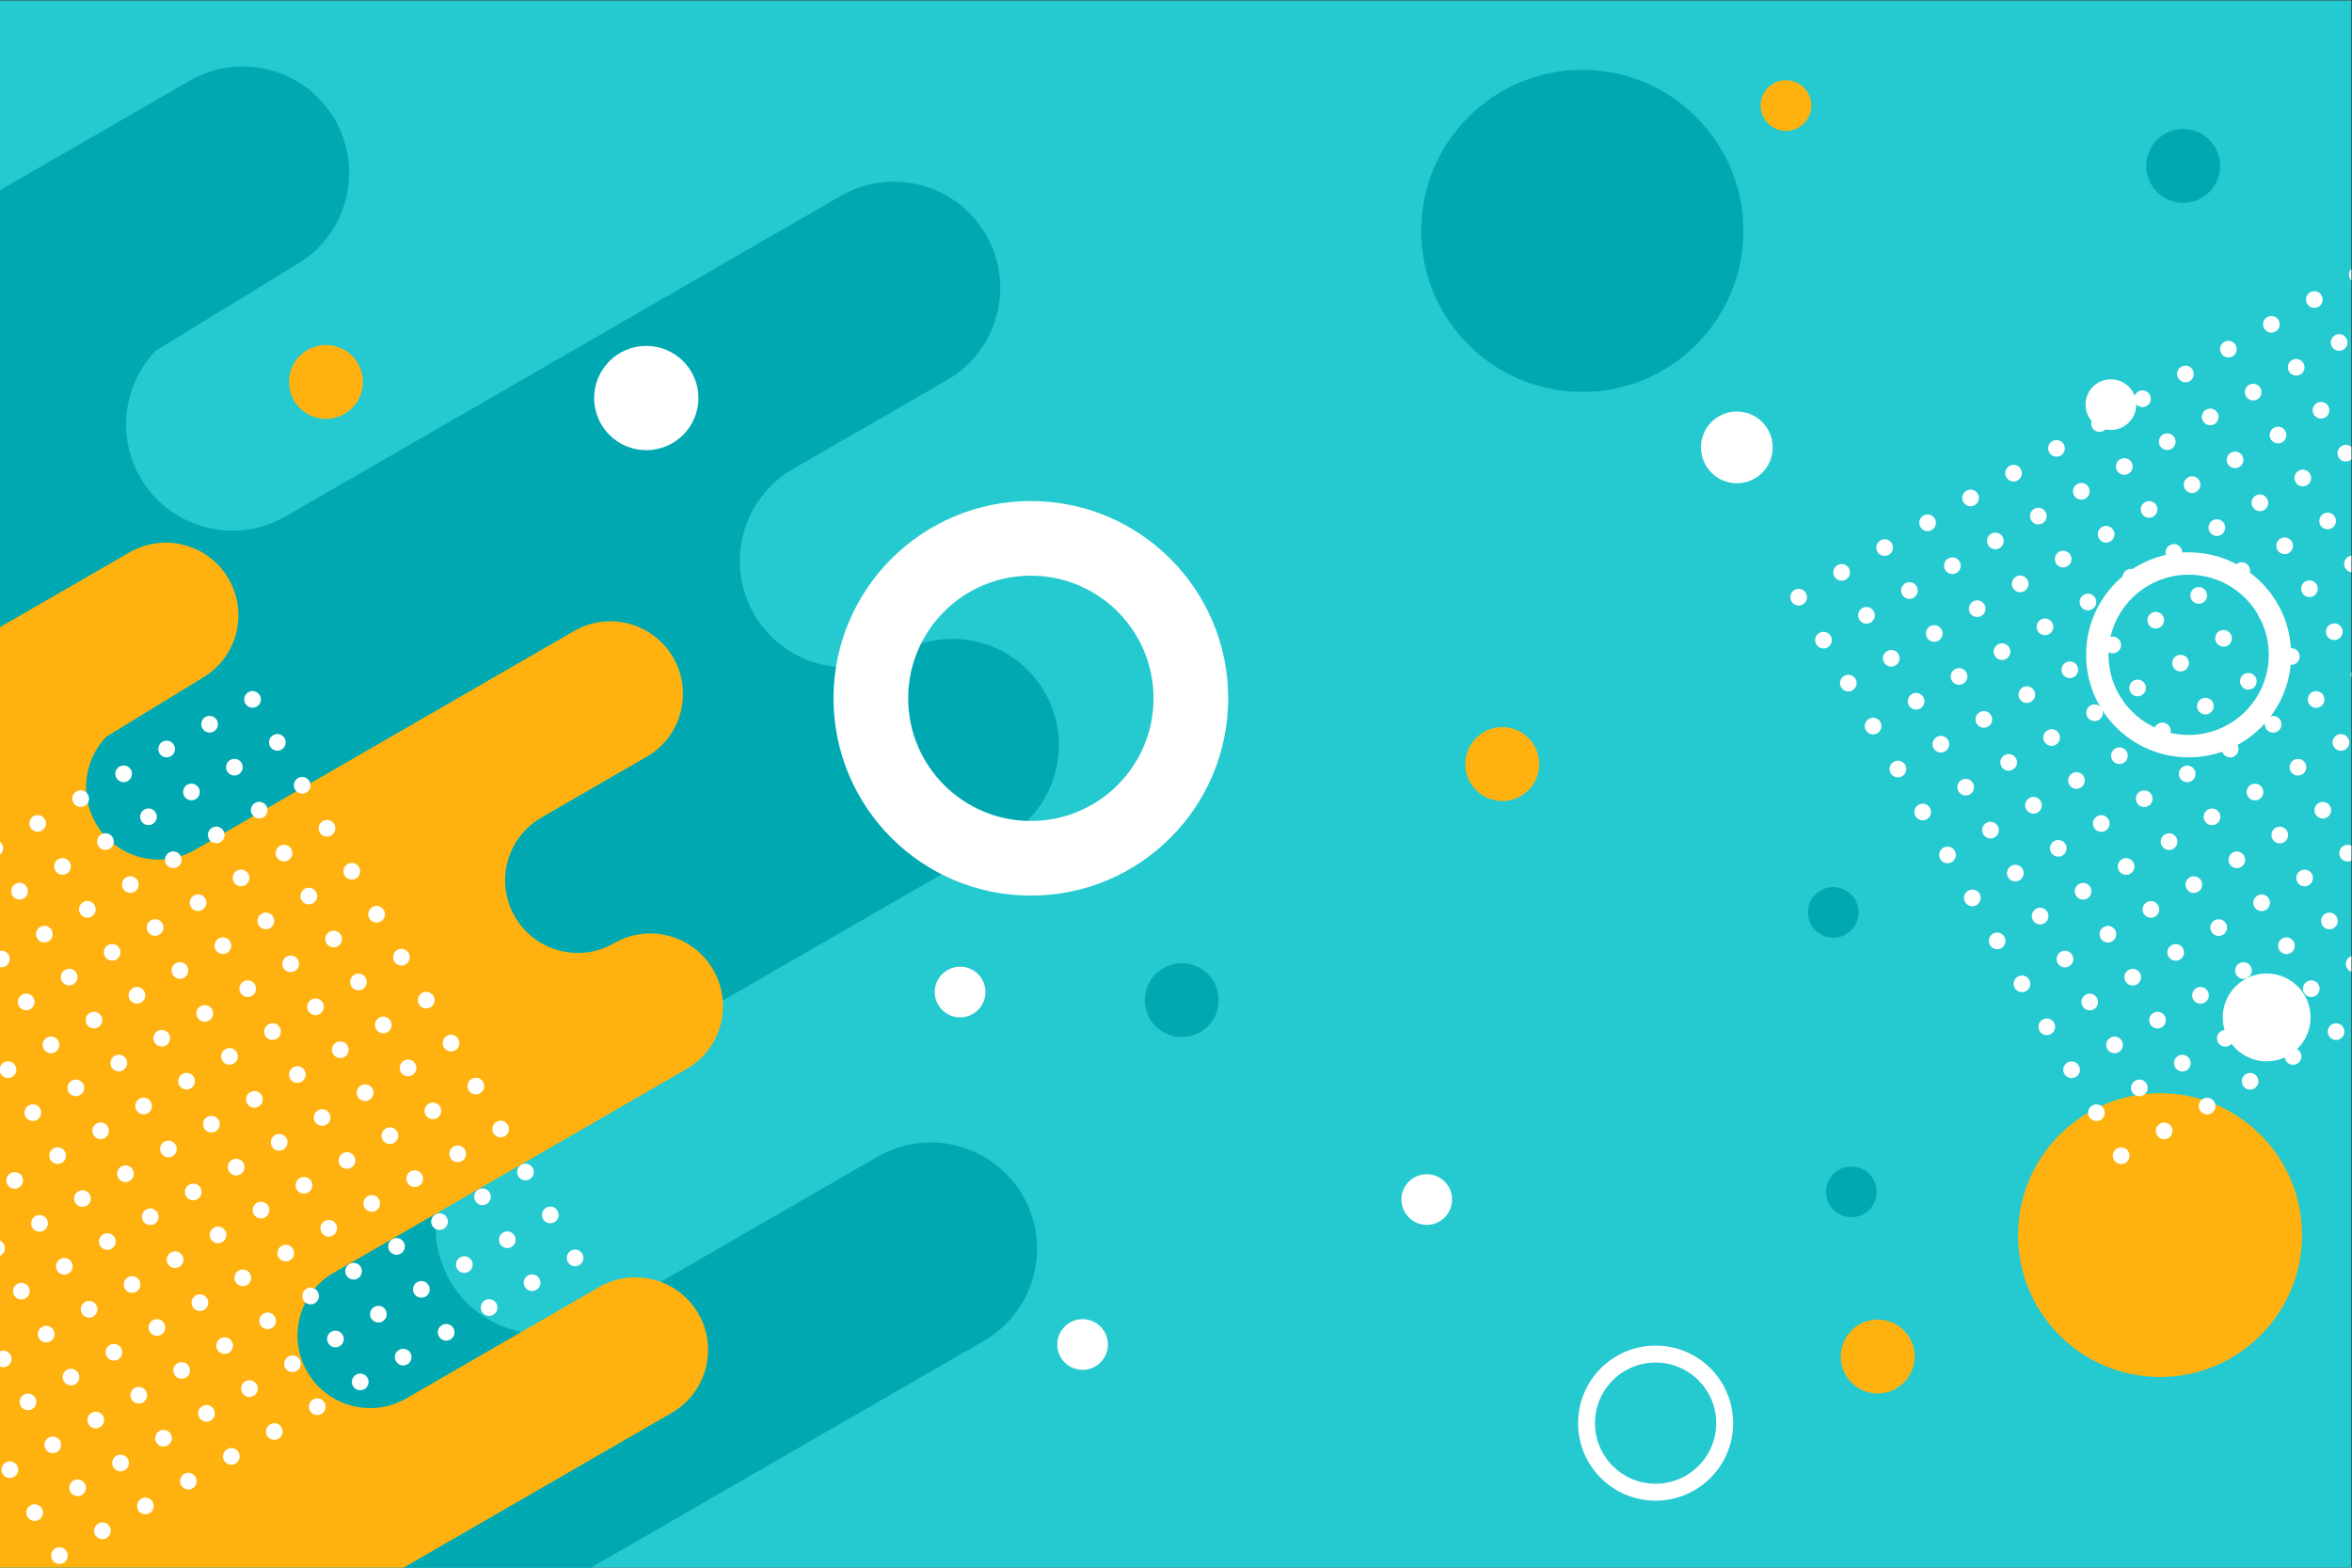 <?xml version="1.0" encoding="UTF-8" standalone="no"?>
<!-- Created with Inkscape (http://www.inkscape.org/) -->

<svg
   version="1.1"
   id="svg2950"
   xml:space="preserve"
   width="5464.798"
   height="3643.198"
   viewBox="0 0 5464.798 3643.198"
   sodipodi:docname="AdobeStock_301523967.svg"
   inkscape:export-filename="/home/kyle/Pictures/ROVR Logo/splash.png"
   inkscape:export-xdpi="67.457199"
   inkscape:export-ydpi="67.457199"
   inkscape:version="1.1.1 (3bf5ae0d25, 2021-09-20)"
   xmlns:inkscape="http://www.inkscape.org/namespaces/inkscape"
   xmlns:sodipodi="http://sodipodi.sourceforge.net/DTD/sodipodi-0.dtd"
   xmlns="http://www.w3.org/2000/svg"
   xmlns:svg="http://www.w3.org/2000/svg"><rect x="0" y="0" width="5464.798" height="3643.198" fill="#333333" stroke="none"/><defs
     id="defs2954"><clipPath
       clipPathUnits="userSpaceOnUse"
       id="clipPath2966"><path
         d="M 0,3250 H 4875.001 V 0 H 0 Z"
         id="path2964" /></clipPath><clipPath
       clipPathUnits="userSpaceOnUse"
       id="clipPath2990"><path
         d="M 0,3250 H 4875.001 V 0 H 0 Z"
         id="path2988" /></clipPath><clipPath
       clipPathUnits="userSpaceOnUse"
       id="clipPath3006"><path
         d="M 0,3250 H 4875.001 V 0 H 0 Z"
         id="path3004" /></clipPath></defs><sodipodi:namedview
     id="namedview2952"
     pagecolor="#ffffff"
     bordercolor="#666666"
     borderopacity="1.0"
     inkscape:pageshadow="2"
     inkscape:pageopacity="0.0"
     inkscape:pagecheckerboard="0"
     showgrid="false"
     fit-margin-top="0"
     fit-margin-left="0"
     fit-margin-right="0"
     fit-margin-bottom="0"
     inkscape:zoom="0.16592307"
     inkscape:cx="2588.549"
     inkscape:cy="1539.8702"
     inkscape:window-width="2516"
     inkscape:window-height="1340"
     inkscape:window-x="0"
     inkscape:window-y="0"
     inkscape:window-maximized="1"
     inkscape:current-layer="g2956" /><g
     id="g2956"
     inkscape:groupmode="layer"
     inkscape:label="AdobeStock_301523967"
     transform="matrix(1.333,0,0,-1.333,-517.601,3988.265)"><path
       d="M 388.201,2991.199 H 4486.8 V 258.801 H 388.201 Z"
       style="fill:#25c9d0;fill-opacity:1;fill-rule:evenodd;stroke:none"
       id="path2958" /><g
       id="g2968"
       transform="translate(1853.795,2650.411)"
       style="fill:#00a9b1;fill-opacity:1"><path
         d="m 0,0 -967.729,-558.717 c -88.646,-51.18 -201.993,-20.807 -253.171,67.838 -42.189,73.07 -28.962,162.931 26.642,220.917 l 244.681,149.736 c 88.644,51.179 119.015,164.528 67.836,253.173 -51.178,88.643 -164.525,119.016 -253.172,67.838 L -1465.594,9.863 v -2401.474 h 1029.915 l 685.117,395.554 c 88.643,51.178 119.015,164.527 67.835,253.172 -51.177,88.644 -164.524,119.017 -253.17,67.837 l -492.123,-284.127 c -88.647,-51.179 -201.993,-20.806 -253.173,67.838 -51.178,88.644 -20.806,201.995 67.837,253.173 l 900.783,520.067 c 88.643,51.178 119.014,164.528 67.835,253.171 -51.178,88.644 -164.527,119.017 -253.173,67.838 -88.645,-51.178 -201.993,-20.804 -253.172,67.839 -51.179,88.644 -20.808,201.994 67.835,253.172 l 268.584,155.066 c 88.644,51.179 119.015,164.528 67.836,253.173 C 201.994,20.805 88.646,51.178 0,0"
         style="fill:#00a9b1;fill-opacity:1;fill-rule:evenodd;stroke:none"
         id="path2970" /></g><g
       id="g2972"
       transform="translate(1388.913,1891.798)"
       style="fill:#ffb20f;fill-opacity:1"><path
         d="m 0,0 -660.768,-381.494 c -60.528,-34.945 -137.921,-14.206 -172.866,46.32 -28.808,49.893 -19.776,111.251 18.19,150.843 l 167.07,102.241 c 60.527,34.945 81.264,112.34 46.319,172.866 -34.945,60.526 -112.339,81.265 -172.867,46.321 L -1000.712,6.734 v -1639.732 h 703.229 l 467.8,270.084 c 60.526,34.946 81.263,112.341 46.318,172.868 -34.945,60.526 -112.339,81.264 -172.866,46.32 l -336.023,-194.004 c -60.527,-34.944 -137.921,-14.206 -172.866,46.32 -34.945,60.527 -14.208,137.922 46.319,172.868 l 615.055,355.102 c 60.527,34.945 81.264,112.341 46.319,172.867 -34.945,60.526 -112.339,81.265 -172.866,46.321 -60.528,-34.946 -137.922,-14.207 -172.867,46.319 -34.945,60.526 -14.208,137.922 46.319,172.867 l 183.388,105.879 c 60.527,34.945 81.265,112.341 46.32,172.867 C 137.921,14.207 60.527,34.945 0,0"
         style="fill:#ffb20f;fill-opacity:1;fill-rule:evenodd;stroke:none"
         id="path2974" /></g><g
       id="g2976"
       transform="translate(3146.304,2870.22)"
       style="fill:#00a9b1;fill-opacity:1"><path
         d="m 0,0 c 155.069,0 280.781,-125.711 280.781,-280.784 0,-155.069 -125.712,-280.781 -280.781,-280.781 -155.072,0 -280.784,125.712 -280.784,280.781 C -280.784,-125.711 -155.072,0 0,0"
         style="fill:#00a9b1;fill-opacity:1;fill-rule:evenodd;stroke:none"
         id="path2978" /></g><g
       id="g2980"
       transform="translate(4153.349,1086.143)"
       style="fill:#ffb20f;fill-opacity:1"><path
         d="M 0,0 C 136.637,0 247.408,-110.771 247.408,-247.413 247.408,-384.05 136.637,-494.822 0,-494.822 c -136.642,0 -247.413,110.772 -247.413,247.409 C -247.413,-110.771 -136.642,0 0,0"
         style="fill:#ffb20f;fill-opacity:1;fill-rule:evenodd;stroke:none"
         id="path2982" /></g><g
       id="g2984"><g
         id="g2986"
         clip-path="url(#clipPath2990)"><g
           id="g2992"
           transform="translate(1080.731,1335.81)"><path
             d="m 0,0 c 6.951,4.014 15.842,1.632 19.854,-5.318 4.014,-6.954 1.633,-15.842 -5.321,-19.856 -6.95,-4.015 -15.839,-1.633 -19.854,5.32 C -9.333,-12.901 -6.952,-4.015 0,0 m -74.898,-43.244 c 6.949,4.013 15.84,1.633 19.851,-5.319 4.015,-6.954 1.633,-15.842 -5.318,-19.855 -6.95,-4.014 -15.842,-1.633 -19.856,5.32 -4.012,6.952 -1.63,15.84 5.323,19.854 m -74.901,-43.241 c 6.952,4.011 15.84,1.63 19.854,-5.322 4.015,-6.952 1.632,-15.841 -5.318,-19.854 -6.955,-4.014 -15.842,-1.634 -19.856,5.321 -4.014,6.949 -1.633,15.84 5.32,19.855 m -74.9,-43.245 c 6.952,4.013 15.842,1.632 19.854,-5.32 4.014,-6.952 1.633,-15.841 -5.319,-19.854 -6.953,-4.014 -15.841,-1.633 -19.855,5.321 -4.013,6.949 -1.632,15.84 5.32,19.853 m -74.898,-43.245 c 6.949,4.015 15.841,1.634 19.854,-5.318 4.014,-6.951 1.632,-15.841 -5.321,-19.855 -6.951,-4.013 -15.841,-1.632 -19.856,5.32 -4.011,6.952 -1.63,15.842 5.323,19.853 m -74.902,-43.241 c 6.953,4.014 15.842,1.63 19.856,-5.319 4.014,-6.954 1.631,-15.843 -5.319,-19.858 -6.954,-4.013 -15.841,-1.629 -19.857,5.322 -4.014,6.952 -1.63,15.84 5.32,19.855 m -74.899,-43.244 c 6.952,4.015 15.841,1.632 19.854,-5.318 4.015,-6.954 1.633,-15.842 -5.318,-19.856 -6.952,-4.014 -15.843,-1.632 -19.856,5.321 -4.013,6.952 -1.632,15.838 5.32,19.853 M -43.245,74.899 c 6.954,4.014 15.843,1.631 19.855,-5.32 4.015,-6.952 1.634,-15.841 -5.32,-19.855 -6.951,-4.014 -15.839,-1.631 -19.853,5.321 -4.013,6.951 -1.633,15.841 5.318,19.854 m -74.898,-43.242 c 6.951,4.013 15.841,1.63 19.854,-5.323 4.014,-6.949 1.633,-15.841 -5.319,-19.854 -6.951,-4.013 -15.841,-1.631 -19.855,5.321 -4.013,6.951 -1.631,15.841 5.32,19.856 m -74.898,-43.243 c 6.949,4.013 15.84,1.629 19.854,-5.322 4.012,-6.951 1.631,-15.843 -5.319,-19.855 -6.954,-4.014 -15.845,-1.631 -19.857,5.322 -4.014,6.949 -1.634,15.841 5.322,19.855 m -74.901,-43.245 c 6.952,4.014 15.842,1.632 19.853,-5.32 4.016,-6.952 1.634,-15.841 -5.317,-19.856 -6.952,-4.013 -15.843,-1.631 -19.857,5.322 -4.012,6.95 -1.632,15.841 5.321,19.854 m -74.9,-43.242 c 6.952,4.014 15.844,1.631 19.855,-5.323 4.016,-6.949 1.632,-15.84 -5.321,-19.854 -6.949,-4.013 -15.84,-1.631 -19.854,5.32 -4.013,6.952 -1.631,15.844 5.32,19.857 m -74.898,-43.243 c 6.949,4.013 15.839,1.629 19.853,-5.321 4.013,-6.953 1.632,-15.842 -5.319,-19.856 -6.954,-4.015 -15.842,-1.63 -19.855,5.319 -4.014,6.953 -1.633,15.843 5.321,19.858 m -74.9,-43.246 c 6.951,4.014 15.841,1.632 19.853,-5.319 4.015,-6.952 1.634,-15.841 -5.318,-19.855 -6.953,-4.014 -15.841,-1.63 -19.857,5.321 -4.011,6.952 -1.631,15.84 5.322,19.853 m 406.152,334.36 c 6.954,4.014 15.844,1.632 19.857,-5.32 4.014,-6.951 1.63,-15.84 -5.323,-19.854 -6.95,-4.013 -15.839,-1.632 -19.853,5.32 -4.013,6.952 -1.632,15.841 5.319,19.854 m -74.899,-43.242 c 6.953,4.013 15.842,1.629 19.854,-5.321 4.014,-6.952 1.632,-15.839 -5.319,-19.855 -6.95,-4.011 -15.84,-1.631 -19.855,5.319 -4.013,6.952 -1.63,15.844 5.32,19.857 m -74.898,-43.243 c 6.951,4.013 15.84,1.63 19.854,-5.322 4.013,-6.952 1.632,-15.839 -5.32,-19.852 -6.953,-4.015 -15.841,-1.633 -19.854,5.318 -4.014,6.95 -1.634,15.841 5.32,19.856 m -74.9,-43.245 c 6.952,4.016 15.842,1.631 19.854,-5.32 4.015,-6.952 1.632,-15.839 -5.32,-19.853 -6.953,-4.015 -15.839,-1.632 -19.854,5.318 -4.013,6.953 -1.632,15.842 5.32,19.855 m -74.901,-43.241 c 6.953,4.012 15.844,1.628 19.857,-5.321 4.014,-6.952 1.629,-15.842 -5.32,-19.854 -6.953,-4.015 -15.843,-1.633 -19.857,5.318 -4.013,6.951 -1.629,15.843 5.32,19.857 m -74.898,-43.244 c 6.951,4.013 15.84,1.631 19.854,-5.322 4.012,-6.95 1.632,-15.84 -5.321,-19.852 -6.952,-4.014 -15.841,-1.634 -19.853,5.319 -4.014,6.949 -1.634,15.84 5.32,19.855 m -74.9,-43.245 c 6.953,4.015 15.842,1.632 19.854,-5.32 4.014,-6.95 1.634,-15.842 -5.319,-19.856 -6.952,-4.013 -15.841,-1.63 -19.855,5.322 -4.013,6.952 -1.632,15.841 5.32,19.854 m 406.152,334.361 c 6.956,4.014 15.843,1.631 19.857,-5.32 4.014,-6.952 1.632,-15.84 -5.32,-19.856 -6.953,-4.013 -15.84,-1.63 -19.854,5.32 -4.016,6.953 -1.632,15.841 5.317,19.856 m -74.898,-43.244 c 6.952,4.013 15.84,1.632 19.856,-5.321 4.013,-6.951 1.629,-15.84 -5.32,-19.853 -6.952,-4.013 -15.842,-1.634 -19.857,5.319 -4.014,6.951 -1.628,15.841 5.321,19.855 m -74.898,-43.243 c 6.951,4.013 15.84,1.632 19.855,-5.321 4.011,-6.953 1.631,-15.84 -5.322,-19.853 -6.951,-4.015 -15.841,-1.634 -19.854,5.318 -4.014,6.953 -1.633,15.842 5.321,19.856 m -74.9,-43.245 c 6.952,4.015 15.84,1.635 19.854,-5.321 4.014,-6.949 1.632,-15.839 -5.321,-19.853 -6.952,-4.013 -15.839,-1.633 -19.854,5.32 -4.014,6.952 -1.631,15.843 5.321,19.854 m -74.9,-43.242 c 6.953,4.014 15.841,1.633 19.856,-5.321 4.014,-6.951 1.63,-15.84 -5.321,-19.853 -6.952,-4.013 -15.841,-1.632 -19.855,5.317 -4.016,6.955 -1.63,15.844 5.32,19.857 M -504.226,8.481 c 6.95,4.014 15.839,1.632 19.854,-5.32 4.013,-6.953 1.632,-15.84 -5.32,-19.854 -6.953,-4.014 -15.843,-1.632 -19.854,5.319 -4.016,6.954 -1.634,15.842 5.32,19.855 m -74.901,-43.242 c 6.952,4.014 15.839,1.631 19.855,-5.32 4.014,-6.952 1.63,-15.84 -5.322,-19.856 -6.951,-4.013 -15.839,-1.629 -19.854,5.32 -4.014,6.954 -1.632,15.841 5.321,19.856 m 406.153,334.358 c 6.954,4.014 15.841,1.631 19.855,-5.318 4.015,-6.955 1.633,-15.842 -5.32,-19.857 -6.952,-4.015 -15.84,-1.631 -19.853,5.32 -4.015,6.952 -1.632,15.84 5.318,19.855 m -74.898,-43.243 c 6.953,4.012 15.839,1.632 19.854,-5.321 4.014,-6.952 1.632,-15.841 -5.319,-19.853 -6.953,-4.014 -15.841,-1.634 -19.855,5.32 -4.015,6.949 -1.631,15.84 5.32,19.854 M -322.77,213.11 c 6.949,4.012 15.839,1.632 19.852,-5.321 4.014,-6.951 1.634,-15.841 -5.319,-19.852 -6.952,-4.015 -15.841,-1.635 -19.857,5.319 -4.012,6.951 -1.63,15.84 5.324,19.854 m -74.901,-43.244 c 6.952,4.015 15.839,1.634 19.855,-5.318 4.014,-6.953 1.63,-15.843 -5.322,-19.857 -6.951,-4.012 -15.84,-1.632 -19.854,5.324 -4.014,6.949 -1.63,15.839 5.321,19.851 m -74.9,-43.243 c 6.952,4.014 15.841,1.634 19.856,-5.319 4.014,-6.952 1.63,-15.841 -5.321,-19.855 -6.951,-4.012 -15.842,-1.633 -19.856,5.321 -4.014,6.952 -1.629,15.84 5.321,19.853 M -547.469,83.38 c 6.95,4.014 15.839,1.632 19.852,-5.319 4.014,-6.955 1.634,-15.841 -5.319,-19.856 -6.953,-4.014 -15.841,-1.632 -19.856,5.32 -4.012,6.954 -1.631,15.84 5.323,19.855 m -74.9,-43.242 c 6.952,4.013 15.839,1.63 19.854,-5.32 4.014,-6.954 1.632,-15.84 -5.321,-19.856 -6.952,-4.015 -15.84,-1.631 -19.853,5.322 -4.016,6.95 -1.632,15.839 5.32,19.854 m 406.152,334.359 c 6.952,4.014 15.842,1.632 19.856,-5.32 4.013,-6.951 1.631,-15.842 -5.32,-19.857 -6.952,-4.011 -15.843,-1.63 -19.855,5.323 -4.014,6.95 -1.633,15.841 5.319,19.854 m -74.898,-43.244 c 6.95,4.016 15.839,1.631 19.853,-5.32 4.013,-6.952 1.632,-15.841 -5.317,-19.855 -6.952,-4.013 -15.844,-1.631 -19.857,5.32 -4.014,6.953 -1.632,15.843 5.321,19.855 m -74.9,-43.241 c 6.953,4.013 15.841,1.629 19.853,-5.322 4.015,-6.952 1.634,-15.841 -5.318,-19.856 -6.953,-4.014 -15.842,-1.629 -19.856,5.32 -4.012,6.952 -1.632,15.843 5.321,19.858 m -74.9,-43.244 c 6.951,4.014 15.841,1.63 19.855,-5.321 4.013,-6.952 1.632,-15.841 -5.32,-19.854 -6.953,-4.016 -15.842,-1.631 -19.854,5.319 -4.014,6.953 -1.633,15.842 5.319,19.856 m -74.899,-43.243 c 6.95,4.012 15.842,1.629 19.856,-5.321 4.012,-6.951 1.629,-15.843 -5.32,-19.855 -6.952,-4.015 -15.845,-1.632 -19.857,5.32 -4.014,6.951 -1.631,15.842 5.321,19.856 m -74.9,-43.243 c 6.952,4.013 15.84,1.629 19.854,-5.322 4.013,-6.95 1.633,-15.842 -5.318,-19.855 -6.952,-4.014 -15.843,-1.63 -19.857,5.321 -4.012,6.95 -1.632,15.843 5.321,19.856 m -74.898,-43.246 c 6.952,4.014 15.839,1.633 19.853,-5.319 4.013,-6.95 1.632,-15.841 -5.32,-19.857 -6.953,-4.011 -15.842,-1.629 -19.854,5.324 -4.014,6.949 -1.632,15.839 5.321,19.852 m 406.153,334.36 c 6.951,4.015 15.841,1.631 19.855,-5.319 4.012,-6.953 1.632,-15.842 -5.32,-19.856 -6.952,-4.014 -15.842,-1.631 -19.854,5.321 -4.014,6.952 -1.634,15.841 5.319,19.854 m -74.899,-43.241 c 6.95,4.012 15.84,1.629 19.854,-5.323 4.012,-6.95 1.631,-15.842 -5.319,-19.854 -6.952,-4.015 -15.844,-1.633 -19.856,5.32 -4.014,6.951 -1.631,15.843 5.321,19.857 m -74.901,-43.244 c 6.953,4.013 15.843,1.631 19.854,-5.322 4.015,-6.951 1.634,-15.842 -5.318,-19.853 -6.952,-4.016 -15.842,-1.632 -19.856,5.32 -4.013,6.949 -1.632,15.841 5.32,19.855 m -74.899,-43.245 c 6.952,4.014 15.841,1.632 19.854,-5.32 4.013,-6.95 1.633,-15.841 -5.32,-19.855 -6.952,-4.013 -15.841,-1.631 -19.854,5.321 -4.013,6.951 -1.633,15.842 5.32,19.854 m -74.899,-43.242 c 6.95,4.014 15.841,1.631 19.855,-5.321 4.013,-6.95 1.631,-15.842 -5.319,-19.856 -6.953,-4.013 -15.844,-1.629 -19.856,5.32 -4.014,6.953 -1.632,15.844 5.32,19.857 m -74.899,-43.243 c 6.951,4.013 15.841,1.629 19.853,-5.321 4.014,-6.952 1.634,-15.841 -5.318,-19.856 -6.953,-4.015 -15.842,-1.629 -19.857,5.319 -4.011,6.953 -1.631,15.843 5.322,19.858 m -58.573,-44.461 c 1.384,-1.102 2.589,-2.478 3.528,-4.103 3.645,-6.317 2.013,-14.229 -3.528,-18.636 z M 302.702,-524.3 c 6.952,4.014 15.841,1.632 19.857,-5.32 4.011,-6.953 1.63,-15.843 -5.321,-19.857 -6.952,-4.013 -15.842,-1.629 -19.855,5.324 -4.014,6.949 -1.633,15.84 5.319,19.853 m -74.9,-43.243 c 6.952,4.012 15.842,1.63 19.854,-5.321 4.014,-6.952 1.634,-15.841 -5.319,-19.856 -6.949,-4.011 -15.841,-1.632 -19.855,5.322 -4.013,6.952 -1.63,15.84 5.32,19.855 m -74.898,-43.242 c 6.949,4.013 15.84,1.629 19.854,-5.32 4.013,-6.954 1.632,-15.844 -5.319,-19.858 -6.954,-4.014 -15.843,-1.632 -19.855,5.32 -4.015,6.954 -1.634,15.843 5.32,19.858 m -74.902,-43.246 c 6.953,4.014 15.844,1.633 19.858,-5.319 4.012,-6.952 1.632,-15.84 -5.321,-19.856 -6.952,-4.015 -15.841,-1.631 -19.853,5.322 -4.016,6.95 -1.634,15.841 5.316,19.853 M 3.103,-697.274 c 6.952,4.014 15.845,1.632 19.857,-5.319 4.014,-6.951 1.63,-15.843 -5.322,-19.855 -6.95,-4.014 -15.841,-1.632 -19.855,5.32 -4.012,6.951 -1.629,15.841 5.32,19.854 m -74.898,-43.243 c 6.951,4.015 15.839,1.631 19.854,-5.321 4.012,-6.951 1.631,-15.842 -5.319,-19.853 -6.954,-4.015 -15.843,-1.631 -19.855,5.32 -4.014,6.95 -1.635,15.839 5.32,19.854 m -74.9,-43.245 c 6.954,4.015 15.841,1.634 19.856,-5.318 4.012,-6.952 1.631,-15.841 -5.321,-19.857 -6.953,-4.012 -15.841,-1.628 -19.853,5.324 -4.015,6.949 -1.633,15.84 5.318,19.851 m 406.155,334.361 c 6.951,4.013 15.841,1.631 19.855,-5.322 4.013,-6.95 1.632,-15.84 -5.32,-19.856 -6.953,-4.012 -15.841,-1.629 -19.854,5.323 -4.014,6.949 -1.633,15.842 5.319,19.855 m -74.901,-43.245 c 6.952,4.015 15.841,1.631 19.854,-5.32 4.015,-6.952 1.633,-15.841 -5.318,-19.854 -6.95,-4.014 -15.843,-1.631 -19.856,5.319 -4.013,6.953 -1.63,15.843 5.32,19.855 m -74.898,-43.242 c 6.95,4.015 15.839,1.629 19.853,-5.32 4.013,-6.952 1.632,-15.842 -5.317,-19.856 -6.956,-4.015 -15.844,-1.629 -19.857,5.32 -4.014,6.952 -1.633,15.843 5.321,19.856 m -74.9,-43.243 c 6.952,4.014 15.841,1.631 19.855,-5.32 4.012,-6.952 1.632,-15.841 -5.321,-19.856 -6.952,-4.015 -15.84,-1.63 -19.853,5.321 -4.014,6.951 -1.633,15.84 5.319,19.855 m -74.902,-43.243 c 6.953,4.012 15.845,1.63 19.857,-5.32 4.014,-6.952 1.632,-15.843 -5.32,-19.856 -6.951,-4.014 -15.841,-1.632 -19.856,5.321 -4.012,6.951 -1.63,15.84 5.319,19.855 m -74.898,-43.242 c 6.951,4.012 15.84,1.629 19.856,-5.323 4.012,-6.951 1.63,-15.842 -5.319,-19.855 -6.955,-4.014 -15.844,-1.63 -19.857,5.321 -4.014,6.951 -1.634,15.842 5.32,19.857 m -74.899,-43.245 c 6.952,4.013 15.841,1.632 19.856,-5.321 4.011,-6.951 1.631,-15.84 -5.32,-19.857 -6.952,-4.011 -15.843,-1.629 -19.855,5.324 -4.014,6.949 -1.634,15.841 5.319,19.854 m 406.155,334.359 c 6.952,4.014 15.841,1.63 19.854,-5.32 4.013,-6.952 1.633,-15.84 -5.321,-19.854 -6.951,-4.014 -15.84,-1.633 -19.853,5.319 -4.013,6.952 -1.633,15.841 5.32,19.855 m -74.9,-43.242 c 6.951,4.013 15.841,1.629 19.853,-5.323 4.015,-6.95 1.633,-15.84 -5.318,-19.853 -6.953,-4.014 -15.842,-1.634 -19.857,5.319 -4.011,6.951 -1.629,15.841 5.322,19.857 m -74.899,-43.243 c 6.95,4.012 15.84,1.629 19.854,-5.323 4.013,-6.95 1.631,-15.839 -5.32,-19.851 -6.952,-4.015 -15.843,-1.634 -19.855,5.318 -4.014,6.949 -1.634,15.841 5.321,19.856 m -74.901,-43.245 c 6.953,4.013 15.843,1.631 19.857,-5.321 4.013,-6.951 1.63,-15.84 -5.324,-19.853 -6.948,-4.013 -15.839,-1.633 -19.852,5.32 -4.014,6.95 -1.633,15.841 5.319,19.854 m -74.899,-43.243 c 6.952,4.014 15.842,1.631 19.855,-5.322 4.016,-6.948 1.63,-15.839 -5.321,-19.853 -6.952,-4.013 -15.84,-1.632 -19.855,5.319 -4.012,6.952 -1.63,15.844 5.321,19.856 m -74.899,-43.243 c 6.949,4.014 15.84,1.629 19.854,-5.32 4.012,-6.952 1.632,-15.84 -5.321,-19.854 -6.952,-4.016 -15.84,-1.632 -19.853,5.317 -4.014,6.953 -1.634,15.843 5.32,19.857 m -74.899,-43.244 c 6.951,4.015 15.841,1.631 19.855,-5.32 4.013,-6.952 1.632,-15.839 -5.322,-19.854 -6.951,-4.013 -15.84,-1.632 -19.853,5.319 -4.013,6.953 -1.633,15.841 5.32,19.855 m 406.153,334.358 c 6.953,4.014 15.842,1.633 19.857,-5.32 4.012,-6.949 1.632,-15.84 -5.324,-19.853 -6.949,-4.013 -15.839,-1.633 -19.85,5.319 -4.016,6.953 -1.635,15.842 5.317,19.854 m -74.9,-43.242 c 6.953,4.014 15.84,1.63 19.854,-5.32 4.014,-6.952 1.632,-15.84 -5.319,-19.855 -6.952,-4.011 -15.841,-1.63 -19.855,5.318 -4.014,6.954 -1.63,15.845 5.32,19.857 m -74.898,-43.243 c 6.95,4.014 15.84,1.632 19.853,-5.32 4.014,-6.953 1.633,-15.84 -5.32,-19.855 -6.952,-4.013 -15.841,-1.632 -19.854,5.32 -4.013,6.954 -1.633,15.84 5.321,19.855 m -74.9,-43.244 c 6.951,4.016 15.841,1.632 19.855,-5.32 4.013,-6.951 1.633,-15.84 -5.321,-19.854 -6.951,-4.014 -15.84,-1.632 -19.852,5.319 -4.015,6.954 -1.634,15.841 5.318,19.855 m -74.901,-43.242 c 6.953,4.013 15.843,1.633 19.856,-5.32 4.015,-6.953 1.63,-15.843 -5.319,-19.854 -6.953,-4.016 -15.844,-1.633 -19.857,5.317 -4.014,6.953 -1.629,15.843 5.32,19.857 m -74.898,-43.243 c 6.951,4.012 15.839,1.631 19.854,-5.322 4.012,-6.951 1.631,-15.839 -5.321,-19.852 -6.952,-4.015 -15.841,-1.634 -19.854,5.318 -4.014,6.952 -1.633,15.842 5.321,19.856 m -74.9,-43.245 c 6.953,4.013 15.841,1.633 19.855,-5.321 4.013,-6.949 1.632,-15.84 -5.322,-19.853 -6.95,-4.013 -15.839,-1.633 -19.852,5.32 -4.014,6.952 -1.633,15.841 5.319,19.854 m 406.155,334.357 c 6.952,4.015 15.841,1.634 19.853,-5.316 4.015,-6.954 1.635,-15.843 -5.319,-19.858 -6.952,-4.013 -15.84,-1.632 -19.854,5.322 -4.013,6.951 -1.632,15.84 5.32,19.852 M 54.83,-267.947 c 6.952,4.013 15.839,1.63 19.855,-5.32 4.014,-6.954 1.63,-15.84 -5.319,-19.856 -6.952,-4.011 -15.843,-1.631 -19.857,5.322 -4.014,6.95 -1.629,15.841 5.321,19.854 m -74.898,-43.244 c 6.95,4.014 15.839,1.631 19.852,-5.319 4.014,-6.954 1.633,-15.842 -5.319,-19.855 -6.951,-4.014 -15.841,-1.632 -19.856,5.32 -4.012,6.952 -1.631,15.84 5.323,19.854 m -74.9,-43.244 c 6.952,4.016 15.841,1.632 19.853,-5.317 4.015,-6.954 1.634,-15.843 -5.32,-19.856 -6.949,-4.015 -15.839,-1.632 -19.854,5.32 -4.012,6.952 -1.631,15.839 5.321,19.853 m -74.9,-43.242 c 6.952,4.013 15.841,1.632 19.855,-5.318 4.014,-6.954 1.631,-15.845 -5.32,-19.856 -6.952,-4.015 -15.841,-1.633 -19.855,5.321 -4.016,6.949 -1.631,15.84 5.32,19.853 m -74.898,-43.243 c 6.949,4.012 15.839,1.632 19.852,-5.32 4.014,-6.952 1.634,-15.842 -5.319,-19.854 -6.952,-4.014 -15.843,-1.634 -19.857,5.32 -4.012,6.951 -1.632,15.839 5.324,19.854 m -74.901,-43.245 c 6.952,4.016 15.842,1.633 19.854,-5.317 4.015,-6.954 1.635,-15.843 -5.321,-19.857 -6.949,-4.013 -15.84,-1.632 -19.854,5.321 -4.012,6.952 -1.632,15.84 5.321,19.853 m 406.153,334.362 c 6.953,4.015 15.843,1.629 19.855,-5.32 4.014,-6.952 1.634,-15.841 -5.32,-19.856 -6.95,-4.015 -15.84,-1.629 -19.854,5.32 -4.012,6.952 -1.632,15.843 5.319,19.856 m -74.899,-43.243 c 6.95,4.013 15.84,1.63 19.854,-5.322 4.013,-6.951 1.633,-15.841 -5.318,-19.854 -6.953,-4.014 -15.843,-1.632 -19.855,5.321 -4.016,6.949 -1.632,15.84 5.319,19.855 m -74.9,-43.242 c 6.952,4.013 15.842,1.629 19.855,-5.323 4.014,-6.95 1.633,-15.842 -5.319,-19.855 -6.952,-4.013 -15.843,-1.632 -19.857,5.321 -4.012,6.951 -1.63,15.842 5.321,19.857 m -74.9,-43.245 c 6.953,4.013 15.844,1.632 19.857,-5.321 4.013,-6.951 1.633,-15.842 -5.322,-19.857 -6.949,-4.012 -15.84,-1.628 -19.854,5.324 -4.012,6.95 -1.631,15.841 5.319,19.854 m -74.898,-43.244 c 6.95,4.014 15.84,1.632 19.856,-5.32 4.011,-6.95 1.63,-15.841 -5.322,-19.855 -6.95,-4.013 -15.842,-1.631 -19.855,5.32 -4.014,6.952 -1.632,15.843 5.321,19.855 m -74.9,-43.242 c 6.952,4.014 15.841,1.629 19.853,-5.321 4.014,-6.951 1.634,-15.842 -5.318,-19.856 -6.953,-4.014 -15.841,-1.629 -19.856,5.321 -4.012,6.951 -1.631,15.841 5.321,19.856 m -74.902,-43.244 c 6.955,4.015 15.845,1.63 19.857,-5.32 4.014,-6.952 1.634,-15.841 -5.32,-19.856 -6.951,-4.014 -15.84,-1.629 -19.854,5.321 -4.012,6.951 -1.632,15.842 5.317,19.855 M 43.242,-74.904 c 6.954,4.013 15.845,1.632 19.857,-5.321 4.014,-6.951 1.63,-15.839 -5.321,-19.854 -6.952,-4.012 -15.839,-1.632 -19.854,5.321 -4.012,6.949 -1.631,15.841 5.318,19.854 m -74.898,-43.243 c 6.951,4.015 15.84,1.629 19.854,-5.322 4.012,-6.952 1.632,-15.84 -5.32,-19.853 -6.95,-4.013 -15.842,-1.632 -19.854,5.319 -4.014,6.952 -1.632,15.844 5.32,19.856 m -74.9,-43.244 c 6.952,4.015 15.842,1.63 19.854,-5.319 4.014,-6.953 1.632,-15.84 -5.319,-19.855 -6.954,-4.015 -15.841,-1.631 -19.855,5.318 -4.012,6.953 -1.632,15.843 5.32,19.856 m -74.901,-43.243 c 6.956,4.014 15.845,1.631 19.857,-5.32 4.014,-6.952 1.632,-15.84 -5.32,-19.854 -6.953,-4.013 -15.84,-1.631 -19.854,5.32 -4.013,6.952 -1.632,15.841 5.317,19.854 m -74.898,-43.242 c 6.951,4.011 15.843,1.63 19.857,-5.321 4.012,-6.951 1.629,-15.842 -5.322,-19.854 -6.951,-4.014 -15.843,-1.634 -19.855,5.319 -4.014,6.951 -1.631,15.84 5.32,19.856 m -74.899,-43.243 c 6.951,4.013 15.84,1.629 19.853,-5.321 4.014,-6.953 1.632,-15.84 -5.319,-19.853 -6.954,-4.016 -15.841,-1.634 -19.855,5.316 -4.012,6.953 -1.632,15.844 5.321,19.858 m -74.9,-43.245 c 6.953,4.013 15.842,1.632 19.855,-5.321 4.014,-6.951 1.632,-15.839 -5.321,-19.853 -6.952,-4.013 -15.839,-1.633 -19.853,5.32 -4.013,6.949 -1.632,15.841 5.319,19.854 m -118.142,31.66 c 6.95,4.014 15.839,1.633 19.852,-5.319 4.014,-6.954 1.634,-15.842 -5.319,-19.855 -6.949,-4.014 -15.841,-1.633 -19.855,5.321 -4.012,6.951 -1.631,15.839 5.322,19.853 m -74.9,-43.241 c 6.952,4.011 15.84,1.631 19.854,-5.321 4.013,-6.952 1.632,-15.842 -5.32,-19.855 -6.953,-4.014 -15.84,-1.634 -19.854,5.321 -4.014,6.95 -1.632,15.84 5.32,19.855 m -74.901,-43.245 c 6.955,4.013 15.843,1.632 19.856,-5.32 4.014,-6.952 1.632,-15.841 -5.32,-19.854 -6.952,-4.013 -15.839,-1.633 -19.854,5.321 -4.013,6.95 -1.632,15.84 5.318,19.853 m 106.558,161.385 c 6.95,4.012 15.84,1.632 19.851,-5.321 4.016,-6.949 1.634,-15.841 -5.317,-19.853 -6.951,-4.014 -15.843,-1.632 -19.857,5.32 -4.012,6.951 -1.629,15.84 5.323,19.854 m -74.901,-43.241 c 6.951,4.013 15.84,1.631 19.854,-5.321 4.012,-6.951 1.632,-15.844 -5.317,-19.856 -6.955,-4.014 -15.845,-1.631 -19.857,5.322 -4.014,6.95 -1.633,15.841 5.32,19.855 m 31.656,118.142 c 6.951,4.014 15.842,1.629 19.854,-5.321 4.014,-6.952 1.634,-15.842 -5.319,-19.856 -6.95,-4.013 -15.84,-1.629 -19.855,5.32 -4.012,6.952 -1.63,15.844 5.32,19.857 m -74.898,-43.243 c 6.95,4.013 15.84,1.63 19.854,-5.321 4.013,-6.952 1.632,-15.84 -5.32,-19.853 -6.953,-4.015 -15.843,-1.633 -19.855,5.318 -0.701,1.213 -1.207,2.485 -1.526,3.779 v 6.96 c 0.914,3.71 3.278,7.056 6.847,9.117 m 31.655,118.142 c 6.952,4.014 15.84,1.633 19.854,-5.321 4.014,-6.951 1.631,-15.84 -5.319,-19.853 -6.951,-4.013 -15.841,-1.633 -19.855,5.32 -4.014,6.951 -1.631,15.84 5.32,19.854 m -38.502,76.629 c 5.847,1.029 11.971,-1.61 15.114,-7.051 4.014,-6.952 1.63,-15.841 -5.319,-19.853 -3.082,-1.78 -6.545,-2.3 -9.795,-1.726 z m 470.936,-825.629 c 6.949,4.015 15.84,1.632 19.852,-5.318 4.014,-6.953 1.634,-15.842 -5.319,-19.856 -6.951,-4.012 -15.842,-1.632 -19.857,5.321 -4.012,6.952 -1.628,15.84 5.324,19.853 m -74.902,-43.24 c 6.953,4.013 15.844,1.629 19.856,-5.32 4.014,-6.953 1.634,-15.843 -5.319,-19.857 -6.953,-4.015 -15.842,-1.633 -19.856,5.32 -4.013,6.953 -1.631,15.842 5.319,19.857 m -74.899,-43.245 c 6.952,4.014 15.841,1.632 19.857,-5.319 4.011,-6.953 1.63,-15.841 -5.322,-19.855 -6.951,-4.016 -15.841,-1.632 -19.854,5.32 -4.014,6.95 -1.634,15.841 5.319,19.854 m -74.9,-43.243 c 6.952,4.013 15.843,1.631 19.856,-5.32 4.014,-6.95 1.631,-15.843 -5.321,-19.855 -6.949,-4.014 -15.841,-1.632 -19.855,5.321 -4.012,6.95 -1.631,15.841 5.32,19.854 m -74.898,-43.243 c 6.952,4.014 15.841,1.63 19.854,-5.322 4.014,-6.95 1.633,-15.841 -5.319,-19.853 -6.953,-4.014 -15.841,-1.63 -19.855,5.32 -4.012,6.951 -1.633,15.84 5.32,19.855 m -74.901,-43.244 c 6.952,4.015 15.843,1.633 19.857,-5.319 4.012,-6.953 1.632,-15.842 -5.321,-19.857 -6.952,-4.011 -15.842,-1.629 -19.853,5.323 -4.016,6.949 -1.634,15.84 5.317,19.853 m 331.255,291.116 c 6.952,4.015 15.841,1.629 19.854,-5.322 4.014,-6.952 1.633,-15.841 -5.319,-19.854 -6.949,-4.013 -15.841,-1.631 -19.855,5.32 -4.013,6.952 -1.631,15.843 5.32,19.856 m -74.898,-43.243 c 6.952,4.014 15.841,1.629 19.854,-5.32 4.013,-6.953 1.633,-15.843 -5.32,-19.857 -6.952,-4.014 -15.84,-1.629 -19.855,5.32 -4.012,6.953 -1.632,15.843 5.321,19.857 m -74.902,-43.243 c 6.952,4.014 15.843,1.63 19.857,-5.321 4.013,-6.952 1.632,-15.841 -5.32,-19.856 -6.953,-4.014 -15.841,-1.629 -19.854,5.322 -4.015,6.952 -1.633,15.841 5.317,19.855 m -74.9,-43.243 c 6.953,4.012 15.845,1.63 19.857,-5.321 4.014,-6.951 1.631,-15.843 -5.321,-19.856 -6.95,-4.013 -15.842,-1.632 -19.855,5.321 -4.013,6.951 -1.63,15.84 5.319,19.856 m -74.898,-43.243 c 6.953,4.013 15.842,1.629 19.854,-5.321 4.014,-6.952 1.634,-15.843 -5.319,-19.856 -6.951,-4.015 -15.841,-1.631 -19.855,5.32 -4.013,6.951 -1.632,15.843 5.32,19.857 m -74.899,-43.245 c 6.952,4.013 15.841,1.633 19.855,-5.321 4.012,-6.95 1.632,-15.84 -5.321,-19.856 -6.952,-4.011 -15.841,-1.629 -19.853,5.323 -4.014,6.949 -1.634,15.841 5.319,19.854 m -53.194,-54.143 c 0.13,-1.126 0.13,-2.256 0,-3.367 z m 384.447,345.261 c 6.953,4.012 15.842,1.628 19.854,-5.324 4.016,-6.95 1.632,-15.839 -5.317,-19.852 -6.953,-4.015 -15.843,-1.634 -19.857,5.318 -4.013,6.952 -1.629,15.843 5.32,19.858 m -74.898,-43.244 c 6.953,4.012 15.841,1.631 19.854,-5.323 4.014,-6.95 1.632,-15.838 -5.321,-19.851 -6.952,-4.015 -15.839,-1.634 -19.853,5.318 -4.013,6.949 -1.632,15.842 5.32,19.856 m -74.899,-43.245 c 6.952,4.014 15.841,1.631 19.855,-5.321 4.012,-6.949 1.632,-15.84 -5.322,-19.853 -6.951,-4.013 -15.84,-1.632 -19.853,5.32 -4.013,6.951 -1.633,15.841 5.32,19.854 m -74.902,-43.243 c 6.952,4.015 15.844,1.631 19.857,-5.321 4.014,-6.949 1.629,-15.84 -5.321,-19.854 -6.952,-4.012 -15.84,-1.63 -19.856,5.319 -4.011,6.952 -1.629,15.844 5.32,19.856 m -74.898,-43.243 c 6.952,4.014 15.843,1.629 19.855,-5.32 4.014,-6.952 1.631,-15.84 -5.321,-19.854 -6.952,-4.014 -15.838,-1.631 -19.854,5.318 -4.012,6.952 -1.631,15.842 5.32,19.856 m -74.9,-43.244 c 6.953,4.015 15.842,1.631 19.857,-5.319 4.011,-6.953 1.63,-15.84 -5.324,-19.855 -6.949,-4.013 -15.839,-1.632 -19.852,5.32 -4.014,6.952 -1.633,15.84 5.319,19.854 m 331.255,291.116 c 6.951,4.015 15.84,1.631 19.854,-5.32 4.014,-6.952 1.632,-15.839 -5.319,-19.854 -6.952,-4.012 -15.841,-1.631 -19.857,5.318 -4.014,6.954 -1.628,15.845 5.322,19.856 m -74.898,-43.243 c 6.951,4.014 15.84,1.632 19.854,-5.32 4.014,-6.953 1.63,-15.84 -5.32,-19.855 -6.953,-4.013 -15.84,-1.631 -19.856,5.32 -4.014,6.954 -1.63,15.842 5.322,19.855 m -74.901,-43.243 c 6.952,4.016 15.842,1.632 19.856,-5.321 4.014,-6.95 1.631,-15.84 -5.323,-19.854 -6.949,-4.013 -15.839,-1.632 -19.852,5.32 -4.014,6.954 -1.634,15.84 5.319,19.855 m -74.9,-43.243 c 6.953,4.014 15.841,1.633 19.856,-5.319 4.015,-6.954 1.63,-15.843 -5.321,-19.855 -6.952,-4.016 -15.841,-1.633 -19.855,5.317 -4.014,6.954 -1.631,15.843 5.32,19.857 m -74.898,-43.243 c 6.952,4.012 15.84,1.632 19.854,-5.322 4.014,-6.951 1.631,-15.839 -5.321,-19.852 -6.952,-4.014 -15.84,-1.634 -19.854,5.319 -4.014,6.952 -1.632,15.841 5.321,19.855 m 256.354,247.871 c 6.952,4.013 15.839,1.632 19.854,-5.32 4.014,-6.953 1.631,-15.84 -5.319,-19.856 -6.953,-4.011 -15.842,-1.631 -19.856,5.322 -4.014,6.95 -1.63,15.841 5.321,19.854 m -74.898,-43.243 c 6.952,4.013 15.839,1.631 19.853,-5.32 4.015,-6.954 1.633,-15.841 -5.32,-19.854 -6.952,-4.015 -15.84,-1.633 -19.854,5.319 -4.014,6.953 -1.631,15.84 5.321,19.855 m -74.9,-43.243 c 6.951,4.014 15.841,1.63 19.853,-5.319 4.015,-6.954 1.635,-15.842 -5.32,-19.856 -6.951,-4.015 -15.839,-1.632 -19.854,5.32 -4.012,6.952 -1.631,15.84 5.321,19.855 m -74.902,-43.243 c 6.953,4.012 15.843,1.632 19.857,-5.319 4.014,-6.954 1.629,-15.843 -5.32,-19.856 -6.952,-4.015 -15.843,-1.633 -19.857,5.321 -4.014,6.949 -1.628,15.84 5.32,19.854 m -73.262,-42.431 c 6.655,2.806 14.513,0.284 18.218,-6.133 4.016,-6.952 1.632,-15.842 -5.32,-19.854 -4.093,-2.362 -8.853,-2.508 -12.898,-0.813 z m 254.718,247.061 c 6.951,4.013 15.84,1.63 19.855,-5.322 4.012,-6.951 1.631,-15.841 -5.318,-19.854 -6.953,-4.013 -15.845,-1.631 -19.857,5.321 -4.014,6.949 -1.63,15.841 5.32,19.855 m -74.899,-43.242 c 6.952,4.013 15.84,1.629 19.855,-5.323 4.013,-6.95 1.632,-15.841 -5.32,-19.854 -6.951,-4.014 -15.842,-1.633 -19.854,5.321 -4.014,6.95 -1.634,15.841 5.319,19.856 m -74.9,-43.245 c 6.954,4.014 15.842,1.632 19.855,-5.32 4.014,-6.952 1.634,-15.843 -5.32,-19.857 -6.949,-4.013 -15.84,-1.629 -19.854,5.323 -4.012,6.95 -1.632,15.841 5.319,19.854 m -74.898,-43.243 c 6.949,4.013 15.841,1.632 19.855,-5.321 4.012,-6.949 1.631,-15.841 -5.32,-19.855 -6.953,-4.013 -15.844,-1.631 -19.856,5.32 -4.015,6.952 -1.631,15.843 5.321,19.856 m 181.455,204.629 c 6.95,4.015 15.84,1.629 19.854,-5.322 4.012,-6.952 1.632,-15.839 -5.32,-19.852 -6.951,-4.014 -15.842,-1.633 -19.854,5.318 -4.016,6.952 -1.632,15.844 5.32,19.856 m -74.901,-43.243 c 6.953,4.014 15.843,1.629 19.857,-5.32 4.012,-6.953 1.632,-15.84 -5.32,-19.854 -6.953,-4.016 -15.843,-1.632 -19.854,5.317 -4.016,6.953 -1.634,15.844 5.317,19.857 m -74.9,-43.243 c 6.954,4.014 15.845,1.63 19.857,-5.321 4.014,-6.952 1.631,-15.84 -5.322,-19.854 -6.951,-4.013 -15.84,-1.631 -19.853,5.32 -4.013,6.952 -1.631,15.841 5.318,19.855 m -61.675,-42.572 c 2.694,-1.207 5.045,-3.241 6.634,-5.992 4.011,-6.951 1.629,-15.842 -5.323,-19.854 -0.431,-0.249 -0.867,-0.471 -1.311,-0.672 z"
             style="fill:#ffffff;fill-opacity:1;fill-rule:evenodd;stroke:none"
             id="path2994" /></g><g
           id="g2996"
           transform="translate(4449.77,1903.227)"><path
             d="m 0,0 c 6.952,4.014 15.843,1.634 19.855,-5.319 4.014,-6.952 1.631,-15.841 -5.321,-19.855 -6.95,-4.013 -15.841,-1.632 -19.854,5.32 C -9.334,-12.903 -6.951,-4.013 0,0 m -74.898,-43.242 c 6.951,4.013 15.839,1.631 19.852,-5.32 4.016,-6.953 1.633,-15.841 -5.317,-19.855 -6.954,-4.015 -15.843,-1.632 -19.857,5.32 -4.012,6.952 -1.633,15.841 5.322,19.855 M -149.8,-86.487 c 6.954,4.015 15.842,1.633 19.856,-5.318 4.013,-6.953 1.632,-15.842 -5.321,-19.856 -6.951,-4.012 -15.839,-1.632 -19.853,5.322 -4.015,6.95 -1.633,15.839 5.318,19.852 M 31.656,118.145 c 1.707,0.986 3.533,1.584 5.374,1.826 V 91.146 c -4.325,0.572 -8.344,3.075 -10.692,7.144 -4.015,6.951 -1.635,15.841 5.318,19.855 m -74.9,-43.244 c 6.951,4.013 15.844,1.631 19.855,-5.32 4.015,-6.951 1.632,-15.843 -5.32,-19.855 -6.951,-4.014 -15.841,-1.632 -19.854,5.32 -4.014,6.951 -1.631,15.841 5.319,19.855 m -74.898,-43.243 c 6.951,4.014 15.84,1.631 19.854,-5.32 4.013,-6.953 1.632,-15.843 -5.319,-19.856 -6.953,-4.014 -15.842,-1.63 -19.855,5.321 -4.014,6.95 -1.634,15.841 5.32,19.855 m -74.9,-43.245 c 6.953,4.014 15.842,1.632 19.855,-5.319 4.013,-6.951 1.632,-15.841 -5.322,-19.855 -6.95,-4.014 -15.839,-1.631 -19.852,5.32 -4.014,6.952 -1.633,15.839 5.319,19.854 m 181.454,204.63 c 6.953,4.014 15.844,1.631 19.856,-5.32 4.014,-6.951 1.631,-15.84 -5.321,-19.854 -6.952,-4.014 -15.839,-1.632 -19.853,5.319 -4.013,6.952 -1.632,15.842 5.318,19.855 m -74.899,-43.244 c 6.952,4.014 15.842,1.633 19.857,-5.32 4.012,-6.951 1.628,-15.839 -5.322,-19.854 -6.951,-4.012 -15.841,-1.631 -19.856,5.319 -4.012,6.951 -1.63,15.843 5.321,19.855 m -74.899,-43.241 c 6.951,4.012 15.842,1.629 19.855,-5.322 4.013,-6.951 1.632,-15.84 -5.32,-19.852 -6.954,-4.016 -15.842,-1.634 -19.854,5.317 -4.015,6.952 -1.633,15.842 5.319,19.857 m -74.901,-43.244 c 6.954,4.014 15.844,1.631 19.857,-5.321 4.013,-6.951 1.632,-15.842 -5.32,-19.856 -6.953,-4.012 -15.841,-1.629 -19.855,5.321 -4.013,6.951 -1.632,15.842 5.318,19.856 M 20.07,311.186 c 5.58,3.222 12.409,2.321 16.96,-1.755 v -21.665 c -0.733,-0.655 -1.541,-1.244 -2.425,-1.754 -6.954,-4.016 -15.841,-1.633 -19.855,5.317 -4.015,6.955 -1.632,15.843 5.32,19.857 m -74.901,-43.244 c 6.954,4.014 15.843,1.633 19.857,-5.32 4.012,-6.952 1.632,-15.841 -5.322,-19.855 -6.951,-4.012 -15.84,-1.63 -19.852,5.321 -4.016,6.952 -1.634,15.841 5.317,19.854 m -74.898,-43.243 c 6.951,4.013 15.84,1.632 19.855,-5.32 4.015,-6.951 1.631,-15.842 -5.32,-19.854 -6.952,-4.014 -15.843,-1.634 -19.856,5.319 -4.013,6.953 -1.63,15.841 5.321,19.855 m -74.9,-43.244 c 6.952,4.015 15.84,1.633 19.856,-5.319 4.012,-6.953 1.629,-15.84 -5.321,-19.854 -6.953,-4.015 -15.841,-1.633 -19.855,5.318 -4.015,6.953 -1.632,15.841 5.32,19.855 m -74.899,-43.243 c 6.952,4.014 15.841,1.633 19.855,-5.32 4.014,-6.951 1.632,-15.84 -5.322,-19.854 -6.951,-4.014 -15.84,-1.632 -19.853,5.318 -4.013,6.955 -1.633,15.844 5.32,19.856 m 256.355,247.873 c 6.952,4.014 15.839,1.632 19.854,-5.319 4.013,-6.955 1.632,-15.842 -5.32,-19.856 -6.952,-4.014 -15.84,-1.632 -19.855,5.321 -4.014,6.951 -1.632,15.84 5.321,19.854 m -74.9,-43.244 c 6.953,4.014 15.841,1.632 19.855,-5.319 4.015,-6.952 1.632,-15.841 -5.322,-19.855 -6.95,-4.014 -15.84,-1.632 -19.854,5.32 -4.012,6.953 -1.631,15.841 5.321,19.854 m -74.9,-43.244 c 6.952,4.015 15.841,1.634 19.855,-5.317 4.014,-6.954 1.631,-15.843 -5.319,-19.857 -6.952,-4.012 -15.842,-1.632 -19.856,5.321 -4.015,6.951 -1.631,15.841 5.32,19.853 m -74.898,-43.242 c 6.951,4.013 15.84,1.633 19.852,-5.32 4.016,-6.952 1.634,-15.841 -5.319,-19.853 -6.952,-4.016 -15.841,-1.634 -19.855,5.319 -4.012,6.951 -1.632,15.84 5.322,19.854 m -74.901,-43.243 c 6.954,4.014 15.84,1.632 19.855,-5.319 4.015,-6.954 1.632,-15.843 -5.32,-19.857 -6.951,-4.012 -15.84,-1.63 -19.854,5.322 -4.014,6.951 -1.632,15.84 5.319,19.854 M 8.483,504.229 c 6.951,4.013 15.839,1.629 19.853,-5.322 4.014,-6.951 1.633,-15.841 -5.318,-19.854 -6.951,-4.014 -15.843,-1.631 -19.856,5.319 -4.014,6.951 -1.632,15.843 5.321,19.857 m -74.9,-43.243 c 6.951,4.012 15.841,1.63 19.854,-5.322 4.014,-6.951 1.633,-15.841 -5.317,-19.854 -6.954,-4.016 -15.844,-1.632 -19.857,5.321 -4.013,6.95 -1.632,15.841 5.32,19.855 m -74.899,-43.244 c 6.952,4.014 15.84,1.631 19.854,-5.32 4.014,-6.952 1.633,-15.843 -5.319,-19.857 -6.951,-4.012 -15.842,-1.629 -19.855,5.322 -4.013,6.951 -1.633,15.841 5.32,19.855 m -74.9,-43.244 c 6.95,4.015 15.842,1.631 19.855,-5.319 4.013,-6.952 1.632,-15.844 -5.321,-19.856 -6.95,-4.014 -15.84,-1.632 -19.855,5.32 -4.014,6.952 -1.63,15.843 5.321,19.855 m -74.9,-43.243 c 6.953,4.014 15.841,1.631 19.855,-5.32 4.013,-6.951 1.632,-15.841 -5.318,-19.856 -6.954,-4.014 -15.844,-1.63 -19.858,5.321 -4.012,6.951 -1.631,15.841 5.321,19.855 m -74.898,-43.245 c 6.952,4.014 15.841,1.632 19.853,-5.319 4.015,-6.951 1.635,-15.841 -5.319,-19.855 -6.952,-4.014 -15.84,-1.631 -19.855,5.32 -4.014,6.952 -1.632,15.841 5.321,19.854 M 37.03,599.6 c -0.838,0.856 -1.583,1.831 -2.21,2.916 -3.34,5.783 -2.253,12.907 2.21,17.45 z m -71.791,-20.472 c 6.951,4.013 15.841,1.63 19.854,-5.322 4.013,-6.951 1.634,-15.841 -5.319,-19.854 -6.951,-4.015 -15.841,-1.632 -19.855,5.32 -4.013,6.951 -1.631,15.843 5.32,19.856 m -74.898,-43.244 c 6.951,4.014 15.84,1.631 19.853,-5.321 4.013,-6.95 1.633,-15.841 -5.318,-19.855 -6.952,-4.014 -15.843,-1.63 -19.855,5.321 -4.014,6.95 -1.633,15.841 5.32,19.855 M -184.56,492.64 c 6.953,4.015 15.842,1.631 19.855,-5.32 4.014,-6.951 1.634,-15.841 -5.32,-19.855 -6.951,-4.014 -15.84,-1.631 -19.854,5.32 -4.013,6.953 -1.632,15.843 5.319,19.855 m -74.9,-43.242 c 6.953,4.013 15.843,1.631 19.856,-5.32 4.013,-6.952 1.631,-15.843 -5.319,-19.857 -6.953,-4.012 -15.844,-1.63 -19.857,5.321 -4.013,6.951 -1.63,15.842 5.32,19.856 m -74.897,-43.243 c 6.95,4.014 15.84,1.631 19.852,-5.322 4.015,-6.951 1.635,-15.841 -5.318,-19.854 -6.952,-4.015 -15.843,-1.631 -19.856,5.32 -4.013,6.952 -1.633,15.842 5.322,19.856 m -74.902,-43.244 c 6.953,4.014 15.842,1.631 19.857,-5.32 4.011,-6.952 1.631,-15.841 -5.321,-19.857 -6.952,-4.012 -15.841,-1.629 -19.855,5.322 -4.013,6.951 -1.632,15.841 5.319,19.855 m 432.432,-749 c 4.42,2.553 9.622,2.521 13.857,0.372 v -25.913 c -6.84,-3.487 -15.291,-1.041 -19.175,5.688 -4.015,6.952 -1.632,15.84 5.318,19.853 m -43.242,74.9 c 6.953,4.014 15.841,1.631 19.855,-5.319 4.014,-6.953 1.632,-15.842 -5.32,-19.855 -6.952,-4.015 -15.84,-1.632 -19.856,5.32 -4.012,6.952 -1.63,15.84 5.321,19.854 m 31.656,118.145 c 6.953,4.012 15.842,1.628 19.855,-5.323 4.013,-6.95 1.632,-15.841 -5.318,-19.854 -6.954,-4.015 -15.843,-1.631 -19.857,5.32 -4.012,6.952 -1.632,15.842 5.32,19.857 m -74.9,-43.244 c 6.953,4.014 15.841,1.63 19.856,-5.32 4.014,-6.953 1.632,-15.843 -5.32,-19.857 -6.952,-4.013 -15.842,-1.629 -19.854,5.322 -4.015,6.951 -1.634,15.841 5.318,19.855 M 37.03,-92.928 c -1.443,3.567 -1.371,7.463 0,10.872 z m -68.685,-25.218 c 6.951,4.014 15.84,1.63 19.854,-5.321 4.012,-6.952 1.632,-15.84 -5.32,-19.854 -6.952,-4.013 -15.842,-1.632 -19.854,5.32 -4.014,6.95 -1.633,15.841 5.32,19.855 m -74.901,-43.244 c 6.952,4.015 15.843,1.631 19.855,-5.32 4.014,-6.951 1.633,-15.84 -5.32,-19.854 -6.953,-4.014 -15.839,-1.632 -19.854,5.319 -4.013,6.953 -1.632,15.843 5.319,19.855 m -118.142,31.661 c 6.951,4.012 15.84,1.632 19.852,-5.321 4.014,-6.952 1.634,-15.841 -5.318,-19.853 -6.951,-4.014 -15.842,-1.634 -19.856,5.32 -4.012,6.951 -1.63,15.84 5.322,19.854 m -74.9,-43.244 c 6.952,4.015 15.84,1.632 19.854,-5.319 4.015,-6.954 1.633,-15.842 -5.318,-19.854 -6.953,-4.015 -15.841,-1.633 -19.856,5.32 -4.014,6.951 -1.632,15.84 5.32,19.853 m -74.899,-43.243 c 6.952,4.014 15.841,1.632 19.853,-5.319 4.014,-6.952 1.634,-15.841 -5.32,-19.856 -6.951,-4.013 -15.84,-1.631 -19.853,5.321 -4.013,6.953 -1.633,15.84 5.32,19.854 m -74.9,-43.243 c 6.951,4.014 15.841,1.633 19.855,-5.319 4.015,-6.953 1.631,-15.842 -5.32,-19.856 -6.951,-4.012 -15.841,-1.632 -19.857,5.321 -4.012,6.951 -1.629,15.84 5.322,19.854 m -74.899,-43.243 c 6.951,4.013 15.84,1.631 19.853,-5.319 4.013,-6.954 1.633,-15.842 -5.319,-19.856 -6.952,-4.015 -15.842,-1.632 -19.855,5.32 -4.014,6.953 -1.632,15.841 5.321,19.855 m -74.9,-43.244 c 6.952,4.014 15.841,1.633 19.854,-5.318 4.015,-6.954 1.633,-15.842 -5.319,-19.857 -6.953,-4.013 -15.84,-1.632 -19.856,5.322 -4.012,6.951 -1.63,15.84 5.321,19.853 m -74.9,-43.242 c 6.952,4.012 15.841,1.631 19.853,-5.321 4.014,-6.952 1.633,-15.842 -5.319,-19.853 -6.95,-4.015 -15.84,-1.634 -19.855,5.319 -4.014,6.951 -1.631,15.84 5.321,19.855 m 406.155,334.357 c 6.951,4.014 15.839,1.632 19.853,-5.319 4.013,-6.951 1.632,-15.841 -5.318,-19.855 -6.951,-4.012 -15.843,-1.631 -19.858,5.32 -4.011,6.951 -1.629,15.842 5.323,19.854 m -74.9,-43.24 c 6.95,4.012 15.841,1.629 19.854,-5.323 4.013,-6.95 1.633,-15.84 -5.32,-19.854 -6.952,-4.014 -15.841,-1.631 -19.854,5.32 -4.015,6.952 -1.633,15.843 5.32,19.857 m -74.901,-43.243 c 6.953,4.013 15.843,1.629 19.856,-5.321 4.013,-6.953 1.632,-15.843 -5.32,-19.857 -6.952,-4.013 -15.841,-1.629 -19.856,5.322 -4.011,6.951 -1.631,15.841 5.32,19.856 m -74.899,-43.245 c 6.951,4.013 15.843,1.631 19.856,-5.32 4.014,-6.951 1.631,-15.842 -5.32,-19.855 -6.952,-4.014 -15.843,-1.632 -19.856,5.32 -4.014,6.951 -1.631,15.841 5.32,19.855 m -74.9,-43.243 c 6.953,4.014 15.842,1.631 19.855,-5.32 4.013,-6.953 1.632,-15.843 -5.318,-19.856 -6.954,-4.014 -15.843,-1.63 -19.856,5.321 -4.013,6.951 -1.633,15.841 5.319,19.855 m -74.899,-43.243 c 6.952,4.013 15.842,1.63 19.855,-5.321 4.014,-6.95 1.632,-15.841 -5.32,-19.855 -6.951,-4.014 -15.841,-1.631 -19.854,5.321 -4.013,6.952 -1.634,15.842 5.319,19.855 m -74.9,-43.244 c 6.951,4.014 15.841,1.631 19.854,-5.32 4.013,-6.951 1.633,-15.841 -5.318,-19.856 -6.952,-4.012 -15.842,-1.631 -19.856,5.32 -4.013,6.952 -1.631,15.843 5.32,19.856 M -311.185,20.07 c 6.951,4.013 15.841,1.631 19.854,-5.321 4.014,-6.952 1.634,-15.842 -5.319,-19.854 -6.951,-4.014 -15.842,-1.632 -19.855,5.32 -4.015,6.951 -1.631,15.842 5.32,19.855 m -74.9,-43.243 c 6.953,4.014 15.842,1.63 19.856,-5.321 4.012,-6.952 1.63,-15.839 -5.321,-19.854 -6.952,-4.013 -15.841,-1.631 -19.855,5.32 -4.013,6.95 -1.632,15.841 5.32,19.855 m -74.899,-43.244 c 6.952,4.015 15.842,1.631 19.855,-5.32 4.014,-6.951 1.632,-15.84 -5.322,-19.854 -6.951,-4.014 -15.84,-1.632 -19.852,5.319 -4.014,6.953 -1.634,15.843 5.319,19.855 m -74.901,-43.243 c 6.951,4.014 15.844,1.632 19.858,-5.32 4.012,-6.951 1.629,-15.84 -5.323,-19.854 -6.95,-4.013 -15.84,-1.632 -19.854,5.318 -4.013,6.952 -1.631,15.843 5.319,19.856 m -74.897,-43.242 c 6.95,4.012 15.84,1.629 19.853,-5.322 4.013,-6.951 1.632,-15.84 -5.32,-19.852 -6.952,-4.016 -15.841,-1.634 -19.854,5.317 -4.014,6.952 -1.633,15.842 5.321,19.857 m -74.902,-43.244 c 6.953,4.014 15.843,1.631 19.856,-5.32 4.014,-6.952 1.632,-15.84 -5.321,-19.855 -6.951,-4.013 -15.839,-1.631 -19.853,5.32 -4.014,6.951 -1.633,15.841 5.318,19.855 m -74.898,-43.243 c 6.951,4.014 15.84,1.63 19.853,-5.322 4.013,-6.951 1.632,-15.84 -5.32,-19.852 -6.951,-4.014 -15.841,-1.634 -19.853,5.319 -4.014,6.951 -1.632,15.841 5.32,19.855 m 406.153,334.358 c 6.953,4.013 15.84,1.632 19.855,-5.321 4.013,-6.951 1.632,-15.839 -5.32,-19.853 -6.951,-4.013 -15.84,-1.632 -19.855,5.318 -4.014,6.952 -1.63,15.843 5.32,19.856 m -74.897,-43.242 c 6.95,4.012 15.839,1.631 19.853,-5.323 4.014,-6.95 1.632,-15.839 -5.32,-19.852 -6.953,-4.015 -15.841,-1.633 -19.854,5.318 -4.014,6.954 -1.633,15.843 5.321,19.857 M -504.228,8.483 c 6.954,4.014 15.841,1.632 19.855,-5.32 4.015,-6.953 1.633,-15.84 -5.32,-19.855 -6.951,-4.013 -15.839,-1.631 -19.854,5.32 -4.014,6.952 -1.632,15.841 5.319,19.855 m -74.898,-43.243 c 6.95,4.014 15.841,1.632 19.855,-5.321 4.012,-6.951 1.63,-15.841 -5.322,-19.854 -6.951,-4.014 -15.841,-1.633 -19.853,5.319 -4.016,6.953 -1.632,15.841 5.32,19.856 m -74.9,-43.244 c 6.951,4.014 15.839,1.632 19.854,-5.32 4.014,-6.953 1.632,-15.84 -5.319,-19.854 -6.954,-4.014 -15.841,-1.632 -19.856,5.319 -4.013,6.952 -1.632,15.841 5.321,19.855 m -74.902,-43.244 c 6.954,4.014 15.844,1.634 19.858,-5.32 4.012,-6.951 1.632,-15.84 -5.323,-19.853 -6.95,-4.015 -15.838,-1.633 -19.852,5.318 -4.016,6.955 -1.633,15.843 5.317,19.855 m -74.897,-43.242 c 6.95,4.013 15.84,1.631 19.853,-5.322 4.014,-6.95 1.632,-15.839 -5.319,-19.853 -6.952,-4.013 -15.842,-1.632 -19.855,5.319 -4.014,6.953 -1.63,15.843 5.321,19.856 m 406.155,334.358 c 6.95,4.013 15.839,1.632 19.852,-5.32 4.014,-6.952 1.633,-15.841 -5.319,-19.854 -6.951,-4.013 -15.841,-1.633 -19.855,5.321 -4.015,6.95 -1.631,15.839 5.322,19.853 m -74.9,-43.243 c 6.951,4.014 15.84,1.632 19.854,-5.319 4.014,-6.954 1.632,-15.841 -5.319,-19.855 -6.954,-4.014 -15.842,-1.632 -19.858,5.32 -4.011,6.951 -1.629,15.84 5.323,19.854 m -74.902,-43.244 c 6.954,4.015 15.843,1.634 19.856,-5.318 4.014,-6.953 1.634,-15.841 -5.321,-19.856 -6.951,-4.014 -15.839,-1.632 -19.853,5.32 -4.015,6.953 -1.632,15.842 5.318,19.854 M -622.37,40.138 c 6.951,4.014 15.842,1.633 19.855,-5.317 4.015,-6.954 1.631,-15.843 -5.32,-19.858 -6.952,-4.012 -15.843,-1.631 -19.856,5.321 -4.013,6.952 -1.629,15.841 5.321,19.854 m -74.9,-43.242 c 6.953,4.012 15.841,1.632 19.854,-5.32 4.015,-6.953 1.632,-15.842 -5.318,-19.854 -6.953,-4.016 -15.842,-1.634 -19.856,5.32 -4.014,6.951 -1.632,15.839 5.32,19.854 m -74.899,-43.244 c 6.952,4.014 15.841,1.632 19.856,-5.319 4.013,-6.954 1.631,-15.841 -5.322,-19.856 -6.952,-4.013 -15.841,-1.631 -19.855,5.322 -4.012,6.951 -1.63,15.839 5.321,19.853 m -74.9,-43.243 c 6.953,4.013 15.84,1.632 19.854,-5.321 4.014,-6.952 1.632,-15.841 -5.319,-19.853 -6.951,-4.014 -15.841,-1.634 -19.856,5.32 -4.013,6.951 -1.63,15.84 5.321,19.854 m 406.155,334.357 c 6.951,4.015 15.84,1.633 19.853,-5.318 4.013,-6.952 1.633,-15.842 -5.318,-19.855 -6.952,-4.013 -15.843,-1.631 -19.857,5.319 -4.012,6.953 -1.628,15.842 5.322,19.854 m -74.899,-43.24 c 6.951,4.014 15.84,1.631 19.853,-5.322 4.015,-6.951 1.634,-15.841 -5.318,-19.854 -6.953,-4.015 -15.844,-1.632 -19.856,5.321 -4.014,6.95 -1.634,15.841 5.321,19.855 m -74.902,-43.243 c 6.954,4.014 15.843,1.63 19.857,-5.321 4.012,-6.952 1.632,-15.841 -5.321,-19.857 -6.952,-4.012 -15.841,-1.628 -19.855,5.322 -4.012,6.951 -1.632,15.841 5.319,19.856 m -74.898,-43.244 c 6.951,4.014 15.842,1.63 19.855,-5.32 4.014,-6.951 1.63,-15.843 -5.32,-19.856 -6.951,-4.014 -15.843,-1.632 -19.856,5.321 -4.013,6.951 -1.631,15.842 5.321,19.855 m -74.9,-43.242 c 6.951,4.012 15.841,1.629 19.854,-5.322 4.013,-6.951 1.634,-15.841 -5.318,-19.855 -6.954,-4.014 -15.842,-1.63 -19.856,5.32 -4.013,6.951 -1.632,15.841 5.32,19.857 m -74.9,-43.245 c 6.953,4.014 15.842,1.632 19.855,-5.32 4.013,-6.951 1.632,-15.842 -5.32,-19.856 -6.95,-4.014 -15.841,-1.63 -19.853,5.323 -4.015,6.95 -1.634,15.841 5.318,19.853 m -74.899,-43.242 c 6.951,4.012 15.84,1.629 19.853,-5.322 4.015,-6.95 1.634,-15.841 -5.318,-19.855 -6.952,-4.012 -15.842,-1.631 -19.856,5.321 -4.013,6.952 -1.631,15.842 5.321,19.856 m 406.155,334.358 c 6.951,4.014 15.839,1.63 19.853,-5.322 4.014,-6.951 1.632,-15.841 -5.318,-19.854 -6.951,-4.014 -15.844,-1.632 -19.856,5.32 -4.014,6.951 -1.631,15.843 5.321,19.856 m -74.9,-43.242 c 6.953,4.012 15.841,1.629 19.855,-5.322 4.013,-6.951 1.633,-15.841 -5.319,-19.855 -6.954,-4.014 -15.842,-1.631 -19.857,5.32 -4.012,6.951 -1.632,15.841 5.321,19.857 m -74.9,-43.245 c 6.952,4.014 15.841,1.632 19.855,-5.321 4.014,-6.95 1.632,-15.841 -5.32,-19.855 -6.951,-4.014 -15.842,-1.631 -19.853,5.322 -4.015,6.951 -1.634,15.841 5.318,19.854 m -74.899,-43.243 c 6.95,4.014 15.842,1.631 19.854,-5.319 4.015,-6.953 1.633,-15.843 -5.319,-19.858 -6.951,-4.012 -15.842,-1.63 -19.856,5.321 -4.012,6.953 -1.631,15.842 5.321,19.856 m -74.899,-43.243 c 6.951,4.014 15.84,1.631 19.854,-5.321 4.012,-6.952 1.631,-15.842 -5.319,-19.854 -6.952,-4.016 -15.842,-1.632 -19.855,5.32 -4.015,6.951 -1.634,15.841 5.32,19.855 m -74.901,-43.243 c 6.952,4.013 15.843,1.631 19.855,-5.321 4.014,-6.952 1.634,-15.841 -5.32,-19.857 -6.951,-4.012 -15.84,-1.628 -19.855,5.323 -4.011,6.95 -1.631,15.841 5.32,19.855 m -74.9,-43.244 c 6.952,4.014 15.841,1.631 19.855,-5.322 4.013,-6.95 1.633,-15.841 -5.319,-19.853 -6.951,-4.014 -15.842,-1.632 -19.857,5.32 -4.012,6.951 -1.63,15.843 5.321,19.855 M 3.104,-697.271 c 6.953,4.012 15.841,1.629 19.855,-5.322 4.013,-6.95 1.632,-15.841 -5.318,-19.855 -6.954,-4.014 -15.843,-1.63 -19.857,5.321 -4.013,6.952 -1.633,15.842 5.32,19.856 m -74.9,-43.245 c 6.952,4.016 15.843,1.632 19.856,-5.32 4.013,-6.951 1.631,-15.842 -5.321,-19.855 -6.951,-4.014 -15.841,-1.63 -19.853,5.321 -4.014,6.952 -1.634,15.842 5.318,19.854 m -74.899,-43.242 c 6.951,4.013 15.842,1.631 19.856,-5.32 4.013,-6.951 1.631,-15.843 -5.32,-19.857 -6.952,-4.012 -15.843,-1.63 -19.857,5.321 -4.012,6.952 -1.63,15.843 5.321,19.856 m -74.899,-43.243 c 6.951,4.014 15.84,1.63 19.854,-5.321 4.012,-6.952 1.632,-15.842 -5.319,-19.855 -6.953,-4.013 -15.842,-1.631 -19.855,5.321 -4.014,6.95 -1.633,15.84 5.32,19.855 m -74.9,-43.244 c 6.951,4.015 15.842,1.631 19.854,-5.32 4.014,-6.952 1.634,-15.841 -5.32,-19.855 -6.951,-4.015 -15.84,-1.631 -19.853,5.319 -4.013,6.952 -1.633,15.842 5.319,19.856 m -74.9,-43.243 c 6.952,4.013 15.84,1.63 19.855,-5.321 4.012,-6.953 1.632,-15.842 -5.319,-19.855 -6.952,-4.015 -15.843,-1.631 -19.855,5.32 -4.015,6.951 -1.633,15.843 5.319,19.856 M 34.76,-579.129 c 0.738,0.426 1.497,0.777 2.27,1.062 v -27.3 c -3.09,1.13 -5.816,3.309 -7.59,6.382 -4.013,6.952 -1.63,15.841 5.32,19.856 m -74.898,-43.244 c 6.95,4.015 15.84,1.631 19.854,-5.319 4.013,-6.954 1.632,-15.844 -5.32,-19.856 -6.952,-4.014 -15.841,-1.631 -19.854,5.32 -4.015,6.952 -1.634,15.841 5.32,19.855 m -74.901,-43.243 c 6.952,4.013 15.843,1.631 19.855,-5.321 4.014,-6.95 1.633,-15.84 -5.321,-19.855 -6.95,-4.014 -15.839,-1.631 -19.852,5.321 -4.014,6.95 -1.633,15.841 5.318,19.855 m -74.898,-43.243 c 6.951,4.013 15.841,1.631 19.855,-5.321 4.013,-6.951 1.63,-15.842 -5.32,-19.855 -6.952,-4.014 -15.843,-1.631 -19.856,5.32 -4.013,6.951 -1.632,15.843 5.321,19.856 m -74.9,-43.243 c 6.95,4.013 15.841,1.629 19.854,-5.322 4.013,-6.951 1.633,-15.841 -5.32,-19.854 -6.952,-4.015 -15.841,-1.631 -19.854,5.319 -4.013,6.953 -1.633,15.844 5.32,19.857 m -74.901,-43.245 c 6.954,4.016 15.842,1.632 19.856,-5.32 4.013,-6.951 1.632,-15.841 -5.32,-19.855 -6.951,-4.013 -15.841,-1.631 -19.854,5.322 -4.014,6.95 -1.633,15.841 5.318,19.853 m -74.899,-43.242 c 6.951,4.013 15.842,1.629 19.854,-5.322 4.014,-6.95 1.634,-15.841 -5.319,-19.855 -6.951,-4.012 -15.842,-1.63 -19.855,5.321 -4.014,6.952 -1.631,15.842 5.32,19.856 M -8.481,-504.23 c 6.95,4.013 15.839,1.629 19.853,-5.321 4.013,-6.953 1.632,-15.84 -5.32,-19.854 -6.951,-4.012 -15.841,-1.632 -19.854,5.319 -4.014,6.951 -1.633,15.843 5.321,19.856 m -74.901,-43.243 c 6.951,4.013 15.842,1.629 19.855,-5.322 4.013,-6.95 1.631,-15.84 -5.32,-19.853 -6.954,-4.014 -15.841,-1.632 -19.855,5.319 -4.013,6.952 -1.632,15.842 5.32,19.856 m -74.901,-43.245 c 6.954,4.016 15.844,1.632 19.857,-5.32 4.013,-6.951 1.632,-15.84 -5.322,-19.854 -6.951,-4.012 -15.839,-1.631 -19.853,5.321 -4.013,6.951 -1.632,15.841 5.318,19.853 m -74.898,-43.242 c 6.951,4.013 15.842,1.631 19.856,-5.32 4.013,-6.951 1.63,-15.841 -5.321,-19.854 -6.953,-4.013 -15.842,-1.634 -19.855,5.318 -4.015,6.952 -1.631,15.842 5.32,19.856 m -74.9,-43.243 c 6.953,4.014 15.842,1.631 19.855,-5.321 4.013,-6.953 1.631,-15.841 -5.32,-19.853 -6.952,-4.015 -15.841,-1.633 -19.854,5.318 -4.014,6.951 -1.633,15.841 5.319,19.856 m -74.899,-43.244 c 6.952,4.014 15.842,1.631 19.855,-5.321 4.014,-6.951 1.632,-15.838 -5.32,-19.853 -6.953,-4.015 -15.841,-1.632 -19.855,5.318 -4.013,6.951 -1.632,15.842 5.32,19.856 m -74.9,-43.243 c 6.952,4.013 15.841,1.629 19.856,-5.321 4.011,-6.953 1.629,-15.84 -5.322,-19.854 -6.95,-4.012 -15.841,-1.632 -19.854,5.319 -4.013,6.951 -1.631,15.843 5.32,19.856 m 406.154,334.359 c 6.952,4.013 15.84,1.632 19.855,-5.322 4.014,-6.951 1.632,-15.84 -5.319,-19.852 -6.953,-4.015 -15.841,-1.634 -19.856,5.318 -4.014,6.954 -1.63,15.841 5.32,19.856 m -74.899,-43.244 c 6.952,4.014 15.841,1.633 19.855,-5.32 4.013,-6.953 1.63,-15.841 -5.32,-19.854 -6.953,-4.014 -15.842,-1.632 -19.855,5.319 -4.015,6.952 -1.632,15.841 5.32,19.855 m -74.899,-43.243 c 6.952,4.013 15.84,1.632 19.855,-5.321 4.014,-6.95 1.632,-15.84 -5.321,-19.853 -6.952,-4.014 -15.841,-1.632 -19.854,5.319 -4.013,6.953 -1.632,15.841 5.32,19.855 m -74.901,-43.244 c 6.953,4.014 15.843,1.633 19.857,-5.32 4.013,-6.951 1.63,-15.84 -5.322,-19.853 -6.951,-4.013 -15.84,-1.633 -19.855,5.318 -4.014,6.952 -1.63,15.843 5.32,19.855 m -74.897,-43.242 c 6.95,4.013 15.84,1.63 19.853,-5.321 4.014,-6.952 1.632,-15.84 -5.319,-19.854 -6.954,-4.014 -15.842,-1.632 -19.856,5.318 -4.013,6.954 -1.632,15.844 5.322,19.857 m -74.902,-43.245 c 6.954,4.016 15.841,1.634 19.857,-5.32 4.013,-6.951 1.631,-15.84 -5.322,-19.854 -6.951,-4.012 -15.84,-1.632 -19.854,5.321 -4.014,6.952 -1.632,15.84 5.319,19.853 m -74.898,-43.242 c 6.951,4.013 15.84,1.632 19.853,-5.322 4.013,-6.95 1.632,-15.839 -5.32,-19.852 -6.951,-4.014 -15.841,-1.634 -19.853,5.318 -4.015,6.954 -1.632,15.842 5.32,19.856 m 406.153,334.358 c 6.952,4.014 15.84,1.632 19.854,-5.319 4.014,-6.954 1.632,-15.841 -5.319,-19.855 -6.951,-4.012 -15.841,-1.632 -19.855,5.321 -4.015,6.95 -1.631,15.841 5.32,19.853 m -74.898,-43.242 c 6.951,4.013 15.84,1.631 19.852,-5.32 4.016,-6.952 1.634,-15.842 -5.317,-19.856 -6.954,-4.013 -15.843,-1.631 -19.857,5.321 -4.012,6.953 -1.632,15.841 5.322,19.855 m -74.902,-43.245 c 6.955,4.016 15.841,1.634 19.856,-5.317 4.015,-6.954 1.632,-15.843 -5.32,-19.857 -6.952,-4.012 -15.84,-1.632 -19.854,5.322 -4.015,6.951 -1.632,15.839 5.318,19.852 m -74.897,-43.242 c 6.95,4.013 15.841,1.633 19.854,-5.319 4.015,-6.953 1.631,-15.842 -5.321,-19.855 -6.951,-4.014 -15.842,-1.634 -19.855,5.32 -4.013,6.951 -1.631,15.84 5.322,19.854 m -74.9,-43.243 c 6.953,4.013 15.839,1.632 19.854,-5.32 4.014,-6.953 1.632,-15.842 -5.319,-19.854 -6.952,-4.015 -15.842,-1.633 -19.856,5.319 -4.013,6.951 -1.632,15.84 5.321,19.855 m -74.9,-43.244 c 6.952,4.014 15.841,1.631 19.854,-5.319 4.015,-6.953 1.633,-15.841 -5.321,-19.855 -6.951,-4.014 -15.839,-1.632 -19.853,5.32 -4.013,6.952 -1.632,15.84 5.32,19.854 m -74.899,-43.244 c 6.95,4.014 15.84,1.632 19.853,-5.319 4.014,-6.954 1.632,-15.841 -5.319,-19.854 -6.95,-4.013 -15.841,-1.633 -19.856,5.32 -4.013,6.95 -1.629,15.841 5.322,19.853 m 406.153,334.361 c 6.95,4.013 15.841,1.631 19.854,-5.322 4.013,-6.951 1.633,-15.841 -5.32,-19.853 -6.95,-4.015 -15.841,-1.632 -19.855,5.32 -4.012,6.951 -1.63,15.841 5.321,19.855 m -74.898,-43.243 c 6.951,4.013 15.839,1.63 19.853,-5.321 4.013,-6.952 1.632,-15.842 -5.318,-19.855 -6.953,-4.014 -15.843,-1.63 -19.856,5.321 -4.014,6.95 -1.633,15.841 5.321,19.855 m -74.902,-43.244 c 6.952,4.014 15.843,1.631 19.855,-5.32 4.014,-6.951 1.635,-15.842 -5.32,-19.855 -6.951,-4.014 -15.839,-1.631 -19.854,5.32 -4.012,6.953 -1.632,15.843 5.319,19.855 m -74.899,-43.244 c 6.952,4.015 15.842,1.632 19.856,-5.319 4.013,-6.952 1.631,-15.842 -5.32,-19.855 -6.951,-4.013 -15.843,-1.631 -19.857,5.319 -4.012,6.952 -1.63,15.844 5.321,19.855 m -74.899,-43.241 c 6.952,4.012 15.841,1.629 19.854,-5.322 4.015,-6.951 1.634,-15.841 -5.318,-19.856 -6.954,-4.013 -15.844,-1.63 -19.856,5.321 -4.015,6.952 -1.632,15.842 5.32,19.857 m -74.901,-43.244 c 6.954,4.015 15.843,1.631 19.857,-5.32 4.012,-6.953 1.632,-15.843 -5.321,-19.857 -6.952,-4.012 -15.841,-1.629 -19.855,5.321 -4.012,6.952 -1.632,15.842 5.319,19.856 m -74.898,-43.243 c 6.951,4.012 15.84,1.63 19.854,-5.322 4.014,-6.952 1.632,-15.841 -5.319,-19.854 -6.951,-4.015 -15.843,-1.632 -19.856,5.32 -4.013,6.951 -1.63,15.842 5.321,19.856 m 406.155,334.358 c 6.951,4.014 15.84,1.63 19.853,-5.321 4.013,-6.952 1.632,-15.839 -5.32,-19.854 -6.95,-4.012 -15.841,-1.631 -19.853,5.319 -4.015,6.951 -1.633,15.843 5.32,19.856 m -74.9,-43.242 c 6.951,4.012 15.841,1.628 19.854,-5.322 4.014,-6.951 1.632,-15.84 -5.319,-19.852 -6.954,-4.016 -15.841,-1.634 -19.856,5.317 -4.013,6.952 -1.632,15.842 5.321,19.857 m -74.901,-43.244 c 6.953,4.014 15.842,1.631 19.857,-5.32 4.012,-6.953 1.631,-15.841 -5.323,-19.856 -6.95,-4.012 -15.84,-1.631 -19.853,5.321 -4.013,6.951 -1.632,15.841 5.319,19.855 m -74.898,-43.243 c 6.951,4.011 15.842,1.631 19.854,-5.321 4.015,-6.951 1.631,-15.841 -5.319,-19.853 -6.953,-4.015 -15.844,-1.634 -19.856,5.318 -4.014,6.951 -1.63,15.841 5.321,19.856 m -74.9,-43.244 c 6.952,4.014 15.841,1.63 19.855,-5.321 4.012,-6.952 1.631,-15.839 -5.321,-19.853 -6.952,-4.014 -15.84,-1.632 -19.855,5.318 -4.012,6.951 -1.632,15.842 5.321,19.856 m -74.9,-43.244 c 6.953,4.014 15.843,1.63 19.855,-5.32 4.014,-6.951 1.632,-15.84 -5.322,-19.853 -6.95,-4.015 -15.84,-1.633 -19.851,5.318 -4.015,6.952 -1.634,15.843 5.318,19.855 m -74.9,-43.243 c 6.953,4.014 15.841,1.63 19.854,-5.321 4.015,-6.95 1.632,-15.839 -5.318,-19.854 -6.952,-4.012 -15.842,-1.631 -19.856,5.32 -4.013,6.95 -1.631,15.843 5.32,19.855"
             style="fill:#ffffff;fill-opacity:1;fill-rule:evenodd;stroke:none"
             id="path2998" /></g></g></g><g
       id="g3008"
       transform="translate(2185.123,2118.443)"><path
         d="m 0,0 c -189.955,0 -343.946,-153.99 -343.946,-343.946 0,-189.955 153.991,-343.945 343.946,-343.945 189.956,0 343.946,153.99 343.946,343.945 C 343.946,-153.99 189.956,0 0,0 m 0,-130.113 c 118.097,0 213.833,-95.736 213.833,-213.833 0,-118.097 -95.736,-213.832 -213.833,-213.832 -118.097,0 -213.832,95.735 -213.832,213.832 0,118.097 95.735,213.833 213.832,213.833"
         style="fill:#ffffff;fill-opacity:1;fill-rule:evenodd;stroke:none"
         id="path3010" /></g><g
       id="g3012"
       transform="translate(4203.168,2029.047)"><path
         d="m 0,0 c -98.703,0 -178.717,-80.014 -178.717,-178.717 0,-98.703 80.014,-178.718 178.717,-178.718 98.703,0 178.718,80.015 178.718,178.718 C 178.718,-80.014 98.703,0 0,0 m 0,-39.033 c 77.146,0 139.685,-62.54 139.685,-139.684 0,-77.145 -62.539,-139.685 -139.685,-139.685 -77.145,0 -139.685,62.54 -139.685,139.685 0,77.144 62.54,139.684 139.685,139.684"
         style="fill:#ffffff;fill-opacity:1;fill-rule:evenodd;stroke:none"
         id="path3014" /></g><g
       id="g3016"
       transform="translate(1514.786,2388.92)"><path
         d="m 0,0 c 50.191,0 90.879,-40.688 90.879,-90.879 0,-50.192 -40.688,-90.879 -90.879,-90.879 -50.192,0 -90.879,40.687 -90.879,90.879 C -90.879,-40.688 -50.192,0 0,0"
         style="fill:#ffffff;fill-opacity:1;fill-rule:evenodd;stroke:none"
         id="path3018" /></g><g
       id="g3020"
       transform="translate(3415.658,2274.555)"><path
         d="m 0,0 c 34.545,0 62.552,-28.006 62.552,-62.551 0,-34.547 -28.007,-62.554 -62.552,-62.554 -34.547,0 -62.554,28.007 -62.554,62.554 C -62.554,-28.006 -34.547,0 0,0"
         style="fill:#ffffff;fill-opacity:1;fill-rule:evenodd;stroke:none"
         id="path3022" /></g><g
       id="g3024"
       transform="translate(2275.286,692.133)"><path
         d="m 0,0 c 24.395,0 44.172,-19.776 44.172,-44.171 0,-24.396 -19.777,-44.174 -44.172,-44.174 -24.396,0 -44.173,19.778 -44.173,44.174 C -44.173,-19.776 -24.396,0 0,0"
         style="fill:#ffffff;fill-opacity:1;fill-rule:evenodd;stroke:none"
         id="path3026" /></g><g
       id="g3028"
       transform="translate(2875.175,944.876)"><path
         d="m 0,0 c 24.396,0 44.172,-19.777 44.172,-44.172 0,-24.396 -19.776,-44.173 -44.172,-44.173 -24.396,0 -44.173,19.777 -44.173,44.173 C -44.173,-19.777 -24.396,0 0,0"
         style="fill:#ffffff;fill-opacity:1;fill-rule:evenodd;stroke:none"
         id="path3030" /></g><g
       id="g3032"
       transform="translate(4339.162,1294.757)"><path
         d="m 0,0 c 42.273,0 76.545,-34.271 76.545,-76.546 0,-42.273 -34.272,-76.545 -76.545,-76.545 -42.274,0 -76.546,34.272 -76.546,76.545 C -76.546,-34.271 -42.274,0 0,0"
         style="fill:#ffffff;fill-opacity:1;fill-rule:evenodd;stroke:none"
         id="path3034" /></g><g
       id="g3036"
       transform="translate(956.482,2390.463)"
       style="fill:#ffb20f;fill-opacity:1"><path
         d="m 0,0 c 35.569,0 64.405,-28.836 64.405,-64.405 0,-35.569 -28.836,-64.405 -64.405,-64.405 -35.569,0 -64.405,28.836 -64.405,64.405 C -64.405,-28.836 -35.569,0 0,0"
         style="fill:#ffb20f;fill-opacity:1;fill-rule:evenodd;stroke:none"
         id="path3038" /></g><g
       id="g3040"
       transform="translate(2061.795,1306.656)"><path
         d="m 0,0 c 24.395,0 44.171,-19.777 44.171,-44.172 0,-24.396 -19.776,-44.174 -44.171,-44.174 -24.396,0 -44.173,19.778 -44.173,44.174 C -44.173,-19.777 -24.396,0 0,0"
         style="fill:#ffffff;fill-opacity:1;fill-rule:evenodd;stroke:none"
         id="path3042" /></g><g
       id="g3044"
       transform="translate(3615.336,958.26)"
       style="fill:#00a9b1;fill-opacity:1"><path
         d="m 0,0 c 24.396,0 44.172,-19.777 44.172,-44.172 0,-24.396 -19.776,-44.173 -44.172,-44.173 -24.396,0 -44.174,19.777 -44.174,44.173 C -44.174,-19.777 -24.396,0 0,0"
         style="fill:#00a9b1;fill-opacity:1;fill-rule:evenodd;stroke:none"
         id="path3046" /></g><g
       id="g3048"
       transform="translate(4193.666,2767.11)"
       style="fill:#00a9b1;fill-opacity:1"><path
         d="m 0,0 c 35.568,0 64.404,-28.836 64.404,-64.405 0,-35.569 -28.836,-64.406 -64.404,-64.406 -35.569,0 -64.405,28.837 -64.405,64.406 C -64.405,-28.836 -35.569,0 0,0"
         style="fill:#00a9b1;fill-opacity:1;fill-rule:evenodd;stroke:none"
         id="path3050" /></g><g
       id="g3052"
       transform="translate(3501.347,2852.09)"
       style="fill:#ffb20f;fill-opacity:1"><path
         d="m 0,0 c 24.396,0 44.172,-19.777 44.172,-44.172 0,-24.396 -19.776,-44.173 -44.172,-44.173 -24.396,0 -44.174,19.777 -44.174,44.173 C -44.174,-19.777 -24.396,0 0,0"
         style="fill:#ffb20f;fill-opacity:1;fill-rule:evenodd;stroke:none"
         id="path3054" /></g><g
       id="g3056"
       transform="translate(3006.866,1724.264)"
       style="fill:#ffb20f;fill-opacity:1"><path
         d="m 0,0 c 35.568,0 64.405,-28.836 64.405,-64.405 0,-35.569 -28.837,-64.405 -64.405,-64.405 -35.568,0 -64.405,28.836 -64.405,64.405 C -64.405,-28.836 -35.568,0 0,0"
         style="fill:#ffb20f;fill-opacity:1;fill-rule:evenodd;stroke:none"
         id="path3058" /></g><g
       id="g3060"
       transform="translate(3583.768,1445.436)"
       style="fill:#00a9b1;fill-opacity:1"><path
         d="m 0,0 c 24.395,0 44.172,-19.776 44.172,-44.172 0,-24.396 -19.777,-44.173 -44.172,-44.173 -24.396,0 -44.174,19.777 -44.174,44.173 C -44.174,-19.776 -24.396,0 0,0"
         style="fill:#00a9b1;fill-opacity:1;fill-rule:evenodd;stroke:none"
         id="path3062" /></g><g
       id="g3064"
       transform="translate(2448.182,1312.763)"
       style="fill:#00a9b1;fill-opacity:1"><path
         d="m 0,0 c 35.568,0 64.405,-28.836 64.405,-64.404 0,-35.57 -28.837,-64.406 -64.405,-64.406 -35.569,0 -64.405,28.836 -64.405,64.406 C -64.405,-28.836 -35.569,0 0,0"
         style="fill:#00a9b1;fill-opacity:1;fill-rule:evenodd;stroke:none"
         id="path3066" /></g><g
       id="g3068"
       transform="translate(4067.651,2330.674)"><path
         d="m 0,0 c 24.395,0 44.171,-19.776 44.171,-44.171 0,-24.397 -19.776,-44.174 -44.171,-44.174 -24.396,0 -44.174,19.777 -44.174,44.174 C -44.174,-19.776 -24.396,0 0,0"
         style="fill:#ffffff;fill-opacity:1;fill-rule:evenodd;stroke:none"
         id="path3070" /></g><g
       id="g3072"
       transform="translate(3274.071,646.036)"><path
         d="m 0,0 c -74.647,0 -135.16,-60.513 -135.16,-135.159 0,-74.648 60.513,-135.159 135.16,-135.159 74.646,0 135.158,60.511 135.158,135.159 C 135.158,-60.513 74.646,0 0,0 m 0,-29.521 c 58.342,0 105.639,-47.295 105.639,-105.638 0,-58.344 -47.297,-105.64 -105.639,-105.64 -58.344,0 -105.64,47.296 -105.64,105.64 0,58.343 47.296,105.638 105.64,105.638"
         style="fill:#ffffff;fill-opacity:1;fill-rule:evenodd;stroke:none"
         id="path3074" /></g><g
       id="g3076"
       transform="translate(3661.194,691.42)"
       style="fill:#ffb20f;fill-opacity:1"><path
         d="m 0,0 c 35.569,0 64.405,-28.836 64.405,-64.404 0,-35.57 -28.836,-64.406 -64.405,-64.406 -35.568,0 -64.405,28.836 -64.405,64.406 C -64.405,-28.836 -35.568,0 0,0"
         style="fill:#ffb20f;fill-opacity:1;fill-rule:evenodd;stroke:none"
         id="path3078" /></g></g></svg>
